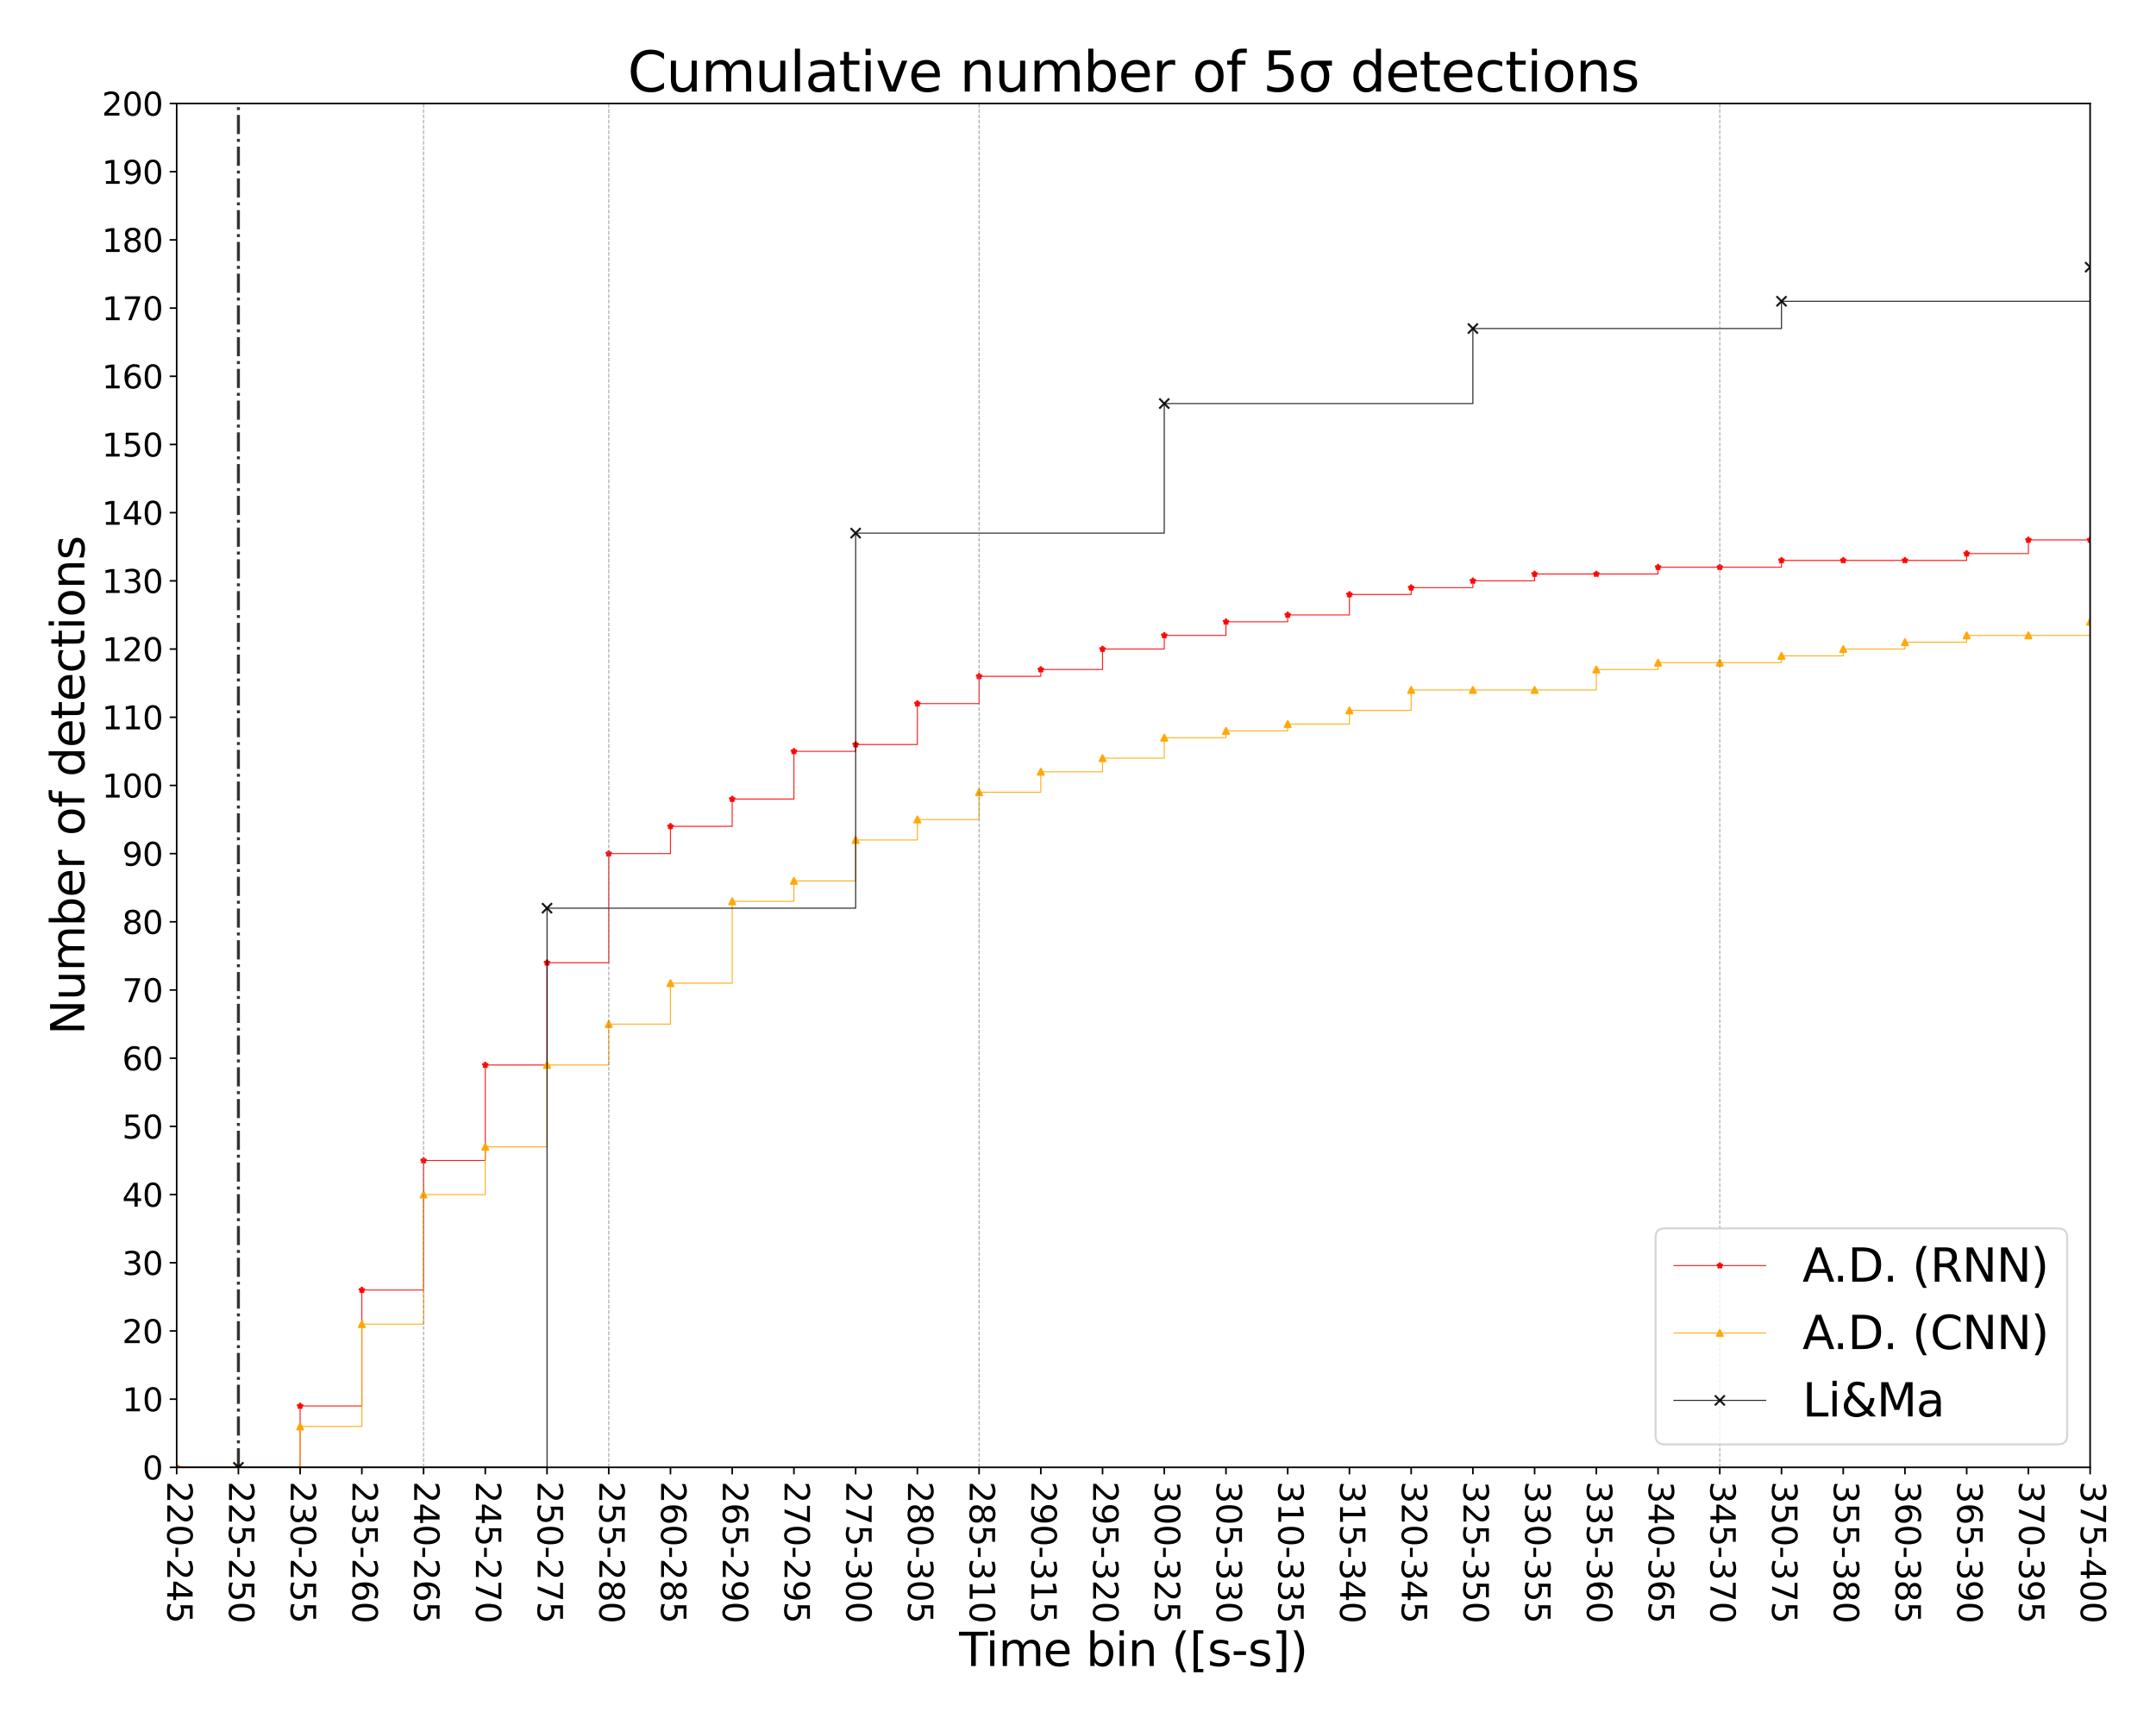<?xml version="1.0" encoding="utf-8" standalone="no"?>
<!DOCTYPE svg PUBLIC "-//W3C//DTD SVG 1.1//EN"
  "http://www.w3.org/Graphics/SVG/1.1/DTD/svg11.dtd">
<svg xmlns:xlink="http://www.w3.org/1999/xlink" width="1080pt" height="864pt" viewBox="0 0 1080 864" xmlns="http://www.w3.org/2000/svg" version="1.1">
 <defs>
  <style type="text/css">*{stroke-linejoin: round; stroke-linecap: butt}</style>
 </defs>
 <g id="figure_1">
  <g id="patch_1">
   <path d="M 0 864 
L 1080 864 
L 1080 0 
L 0 0 
z
" style="fill: #ffffff"/>
  </g>
  <g id="axes_1">
   <g id="patch_2">
    <path d="M 88.505 734.95 
L 1047 734.95 
L 1047 51.84 
L 88.505 51.84 
z
" style="fill: #ffffff"/>
   </g>
   <g id="matplotlib.axis_1">
    <g id="xtick_1">
     <g id="line2d_1">
      <defs>
       <path id="m6310b8a1f8" d="M 0 0 
L 0 3.5 
" style="stroke: #000000; stroke-width: 0.8"/>
      </defs>
      <g>
       <use xlink:href="#m6310b8a1f8" x="88.505" y="734.95" style="stroke: #000000; stroke-width: 0.8"/>
      </g>
     </g>
     <g id="text_1">
      <!-- 220-245 -->
      <g transform="translate(83.814 741.95)rotate(-270)scale(0.17 -0.17)">
       <defs>
        <path id="DejaVuSans-32" d="M 1228 531 
L 3431 531 
L 3431 0 
L 469 0 
L 469 531 
Q 828 903 1448 1529 
Q 2069 2156 2228 2338 
Q 2531 2678 2651 2914 
Q 2772 3150 2772 3378 
Q 2772 3750 2511 3984 
Q 2250 4219 1831 4219 
Q 1534 4219 1204 4116 
Q 875 4013 500 3803 
L 500 4441 
Q 881 4594 1212 4672 
Q 1544 4750 1819 4750 
Q 2544 4750 2975 4387 
Q 3406 4025 3406 3419 
Q 3406 3131 3298 2873 
Q 3191 2616 2906 2266 
Q 2828 2175 2409 1742 
Q 1991 1309 1228 531 
z
" transform="scale(0.016)"/>
        <path id="DejaVuSans-30" d="M 2034 4250 
Q 1547 4250 1301 3770 
Q 1056 3291 1056 2328 
Q 1056 1369 1301 889 
Q 1547 409 2034 409 
Q 2525 409 2770 889 
Q 3016 1369 3016 2328 
Q 3016 3291 2770 3770 
Q 2525 4250 2034 4250 
z
M 2034 4750 
Q 2819 4750 3233 4129 
Q 3647 3509 3647 2328 
Q 3647 1150 3233 529 
Q 2819 -91 2034 -91 
Q 1250 -91 836 529 
Q 422 1150 422 2328 
Q 422 3509 836 4129 
Q 1250 4750 2034 4750 
z
" transform="scale(0.016)"/>
        <path id="DejaVuSans-2d" d="M 313 2009 
L 1997 2009 
L 1997 1497 
L 313 1497 
L 313 2009 
z
" transform="scale(0.016)"/>
        <path id="DejaVuSans-34" d="M 2419 4116 
L 825 1625 
L 2419 1625 
L 2419 4116 
z
M 2253 4666 
L 3047 4666 
L 3047 1625 
L 3713 1625 
L 3713 1100 
L 3047 1100 
L 3047 0 
L 2419 0 
L 2419 1100 
L 313 1100 
L 313 1709 
L 2253 4666 
z
" transform="scale(0.016)"/>
        <path id="DejaVuSans-35" d="M 691 4666 
L 3169 4666 
L 3169 4134 
L 1269 4134 
L 1269 2991 
Q 1406 3038 1543 3061 
Q 1681 3084 1819 3084 
Q 2600 3084 3056 2656 
Q 3513 2228 3513 1497 
Q 3513 744 3044 326 
Q 2575 -91 1722 -91 
Q 1428 -91 1123 -41 
Q 819 9 494 109 
L 494 744 
Q 775 591 1075 516 
Q 1375 441 1709 441 
Q 2250 441 2565 725 
Q 2881 1009 2881 1497 
Q 2881 1984 2565 2268 
Q 2250 2553 1709 2553 
Q 1456 2553 1204 2497 
Q 953 2441 691 2322 
L 691 4666 
z
" transform="scale(0.016)"/>
       </defs>
       <use xlink:href="#DejaVuSans-32"/>
       <use xlink:href="#DejaVuSans-32" x="63.623"/>
       <use xlink:href="#DejaVuSans-30" x="127.246"/>
       <use xlink:href="#DejaVuSans-2d" x="190.869"/>
       <use xlink:href="#DejaVuSans-32" x="226.953"/>
       <use xlink:href="#DejaVuSans-34" x="290.576"/>
       <use xlink:href="#DejaVuSans-35" x="354.199"/>
      </g>
     </g>
    </g>
    <g id="xtick_2">
     <g id="line2d_2">
      <g>
       <use xlink:href="#m6310b8a1f8" x="119.424" y="734.95" style="stroke: #000000; stroke-width: 0.8"/>
      </g>
     </g>
     <g id="text_2">
      <!-- 225-250 -->
      <g transform="translate(114.733 741.95)rotate(-270)scale(0.17 -0.17)">
       <use xlink:href="#DejaVuSans-32"/>
       <use xlink:href="#DejaVuSans-32" x="63.623"/>
       <use xlink:href="#DejaVuSans-35" x="127.246"/>
       <use xlink:href="#DejaVuSans-2d" x="190.869"/>
       <use xlink:href="#DejaVuSans-32" x="226.953"/>
       <use xlink:href="#DejaVuSans-35" x="290.576"/>
       <use xlink:href="#DejaVuSans-30" x="354.199"/>
      </g>
     </g>
    </g>
    <g id="xtick_3">
     <g id="line2d_3">
      <g>
       <use xlink:href="#m6310b8a1f8" x="150.343" y="734.95" style="stroke: #000000; stroke-width: 0.8"/>
      </g>
     </g>
     <g id="text_3">
      <!-- 230-255 -->
      <g transform="translate(145.652 741.95)rotate(-270)scale(0.17 -0.17)">
       <defs>
        <path id="DejaVuSans-33" d="M 2597 2516 
Q 3050 2419 3304 2112 
Q 3559 1806 3559 1356 
Q 3559 666 3084 287 
Q 2609 -91 1734 -91 
Q 1441 -91 1130 -33 
Q 819 25 488 141 
L 488 750 
Q 750 597 1062 519 
Q 1375 441 1716 441 
Q 2309 441 2620 675 
Q 2931 909 2931 1356 
Q 2931 1769 2642 2001 
Q 2353 2234 1838 2234 
L 1294 2234 
L 1294 2753 
L 1863 2753 
Q 2328 2753 2575 2939 
Q 2822 3125 2822 3475 
Q 2822 3834 2567 4026 
Q 2313 4219 1838 4219 
Q 1578 4219 1281 4162 
Q 984 4106 628 3988 
L 628 4550 
Q 988 4650 1302 4700 
Q 1616 4750 1894 4750 
Q 2613 4750 3031 4423 
Q 3450 4097 3450 3541 
Q 3450 3153 3228 2886 
Q 3006 2619 2597 2516 
z
" transform="scale(0.016)"/>
       </defs>
       <use xlink:href="#DejaVuSans-32"/>
       <use xlink:href="#DejaVuSans-33" x="63.623"/>
       <use xlink:href="#DejaVuSans-30" x="127.246"/>
       <use xlink:href="#DejaVuSans-2d" x="190.869"/>
       <use xlink:href="#DejaVuSans-32" x="226.953"/>
       <use xlink:href="#DejaVuSans-35" x="290.576"/>
       <use xlink:href="#DejaVuSans-35" x="354.199"/>
      </g>
     </g>
    </g>
    <g id="xtick_4">
     <g id="line2d_4">
      <g>
       <use xlink:href="#m6310b8a1f8" x="181.263" y="734.95" style="stroke: #000000; stroke-width: 0.8"/>
      </g>
     </g>
     <g id="text_4">
      <!-- 235-260 -->
      <g transform="translate(176.572 741.95)rotate(-270)scale(0.17 -0.17)">
       <defs>
        <path id="DejaVuSans-36" d="M 2113 2584 
Q 1688 2584 1439 2293 
Q 1191 2003 1191 1497 
Q 1191 994 1439 701 
Q 1688 409 2113 409 
Q 2538 409 2786 701 
Q 3034 994 3034 1497 
Q 3034 2003 2786 2293 
Q 2538 2584 2113 2584 
z
M 3366 4563 
L 3366 3988 
Q 3128 4100 2886 4159 
Q 2644 4219 2406 4219 
Q 1781 4219 1451 3797 
Q 1122 3375 1075 2522 
Q 1259 2794 1537 2939 
Q 1816 3084 2150 3084 
Q 2853 3084 3261 2657 
Q 3669 2231 3669 1497 
Q 3669 778 3244 343 
Q 2819 -91 2113 -91 
Q 1303 -91 875 529 
Q 447 1150 447 2328 
Q 447 3434 972 4092 
Q 1497 4750 2381 4750 
Q 2619 4750 2861 4703 
Q 3103 4656 3366 4563 
z
" transform="scale(0.016)"/>
       </defs>
       <use xlink:href="#DejaVuSans-32"/>
       <use xlink:href="#DejaVuSans-33" x="63.623"/>
       <use xlink:href="#DejaVuSans-35" x="127.246"/>
       <use xlink:href="#DejaVuSans-2d" x="190.869"/>
       <use xlink:href="#DejaVuSans-32" x="226.953"/>
       <use xlink:href="#DejaVuSans-36" x="290.576"/>
       <use xlink:href="#DejaVuSans-30" x="354.199"/>
      </g>
     </g>
    </g>
    <g id="xtick_5">
     <g id="line2d_5">
      <g>
       <use xlink:href="#m6310b8a1f8" x="212.182" y="734.95" style="stroke: #000000; stroke-width: 0.8"/>
      </g>
     </g>
     <g id="text_5">
      <!-- 240-265 -->
      <g transform="translate(207.491 741.95)rotate(-270)scale(0.17 -0.17)">
       <use xlink:href="#DejaVuSans-32"/>
       <use xlink:href="#DejaVuSans-34" x="63.623"/>
       <use xlink:href="#DejaVuSans-30" x="127.246"/>
       <use xlink:href="#DejaVuSans-2d" x="190.869"/>
       <use xlink:href="#DejaVuSans-32" x="226.953"/>
       <use xlink:href="#DejaVuSans-36" x="290.576"/>
       <use xlink:href="#DejaVuSans-35" x="354.199"/>
      </g>
     </g>
    </g>
    <g id="xtick_6">
     <g id="line2d_6">
      <g>
       <use xlink:href="#m6310b8a1f8" x="243.101" y="734.95" style="stroke: #000000; stroke-width: 0.8"/>
      </g>
     </g>
     <g id="text_6">
      <!-- 245-270 -->
      <g transform="translate(238.41 741.95)rotate(-270)scale(0.17 -0.17)">
       <defs>
        <path id="DejaVuSans-37" d="M 525 4666 
L 3525 4666 
L 3525 4397 
L 1831 0 
L 1172 0 
L 2766 4134 
L 525 4134 
L 525 4666 
z
" transform="scale(0.016)"/>
       </defs>
       <use xlink:href="#DejaVuSans-32"/>
       <use xlink:href="#DejaVuSans-34" x="63.623"/>
       <use xlink:href="#DejaVuSans-35" x="127.246"/>
       <use xlink:href="#DejaVuSans-2d" x="190.869"/>
       <use xlink:href="#DejaVuSans-32" x="226.953"/>
       <use xlink:href="#DejaVuSans-37" x="290.576"/>
       <use xlink:href="#DejaVuSans-30" x="354.199"/>
      </g>
     </g>
    </g>
    <g id="xtick_7">
     <g id="line2d_7">
      <g>
       <use xlink:href="#m6310b8a1f8" x="274.02" y="734.95" style="stroke: #000000; stroke-width: 0.8"/>
      </g>
     </g>
     <g id="text_7">
      <!-- 250-275 -->
      <g transform="translate(269.329 741.95)rotate(-270)scale(0.17 -0.17)">
       <use xlink:href="#DejaVuSans-32"/>
       <use xlink:href="#DejaVuSans-35" x="63.623"/>
       <use xlink:href="#DejaVuSans-30" x="127.246"/>
       <use xlink:href="#DejaVuSans-2d" x="190.869"/>
       <use xlink:href="#DejaVuSans-32" x="226.953"/>
       <use xlink:href="#DejaVuSans-37" x="290.576"/>
       <use xlink:href="#DejaVuSans-35" x="354.199"/>
      </g>
     </g>
    </g>
    <g id="xtick_8">
     <g id="line2d_8">
      <g>
       <use xlink:href="#m6310b8a1f8" x="304.939" y="734.95" style="stroke: #000000; stroke-width: 0.8"/>
      </g>
     </g>
     <g id="text_8">
      <!-- 255-280 -->
      <g transform="translate(300.248 741.95)rotate(-270)scale(0.17 -0.17)">
       <defs>
        <path id="DejaVuSans-38" d="M 2034 2216 
Q 1584 2216 1326 1975 
Q 1069 1734 1069 1313 
Q 1069 891 1326 650 
Q 1584 409 2034 409 
Q 2484 409 2743 651 
Q 3003 894 3003 1313 
Q 3003 1734 2745 1975 
Q 2488 2216 2034 2216 
z
M 1403 2484 
Q 997 2584 770 2862 
Q 544 3141 544 3541 
Q 544 4100 942 4425 
Q 1341 4750 2034 4750 
Q 2731 4750 3128 4425 
Q 3525 4100 3525 3541 
Q 3525 3141 3298 2862 
Q 3072 2584 2669 2484 
Q 3125 2378 3379 2068 
Q 3634 1759 3634 1313 
Q 3634 634 3220 271 
Q 2806 -91 2034 -91 
Q 1263 -91 848 271 
Q 434 634 434 1313 
Q 434 1759 690 2068 
Q 947 2378 1403 2484 
z
M 1172 3481 
Q 1172 3119 1398 2916 
Q 1625 2713 2034 2713 
Q 2441 2713 2670 2916 
Q 2900 3119 2900 3481 
Q 2900 3844 2670 4047 
Q 2441 4250 2034 4250 
Q 1625 4250 1398 4047 
Q 1172 3844 1172 3481 
z
" transform="scale(0.016)"/>
       </defs>
       <use xlink:href="#DejaVuSans-32"/>
       <use xlink:href="#DejaVuSans-35" x="63.623"/>
       <use xlink:href="#DejaVuSans-35" x="127.246"/>
       <use xlink:href="#DejaVuSans-2d" x="190.869"/>
       <use xlink:href="#DejaVuSans-32" x="226.953"/>
       <use xlink:href="#DejaVuSans-38" x="290.576"/>
       <use xlink:href="#DejaVuSans-30" x="354.199"/>
      </g>
     </g>
    </g>
    <g id="xtick_9">
     <g id="line2d_9">
      <g>
       <use xlink:href="#m6310b8a1f8" x="335.859" y="734.95" style="stroke: #000000; stroke-width: 0.8"/>
      </g>
     </g>
     <g id="text_9">
      <!-- 260-285 -->
      <g transform="translate(331.168 741.95)rotate(-270)scale(0.17 -0.17)">
       <use xlink:href="#DejaVuSans-32"/>
       <use xlink:href="#DejaVuSans-36" x="63.623"/>
       <use xlink:href="#DejaVuSans-30" x="127.246"/>
       <use xlink:href="#DejaVuSans-2d" x="190.869"/>
       <use xlink:href="#DejaVuSans-32" x="226.953"/>
       <use xlink:href="#DejaVuSans-38" x="290.576"/>
       <use xlink:href="#DejaVuSans-35" x="354.199"/>
      </g>
     </g>
    </g>
    <g id="xtick_10">
     <g id="line2d_10">
      <g>
       <use xlink:href="#m6310b8a1f8" x="366.778" y="734.95" style="stroke: #000000; stroke-width: 0.8"/>
      </g>
     </g>
     <g id="text_10">
      <!-- 265-290 -->
      <g transform="translate(362.087 741.95)rotate(-270)scale(0.17 -0.17)">
       <defs>
        <path id="DejaVuSans-39" d="M 703 97 
L 703 672 
Q 941 559 1184 500 
Q 1428 441 1663 441 
Q 2288 441 2617 861 
Q 2947 1281 2994 2138 
Q 2813 1869 2534 1725 
Q 2256 1581 1919 1581 
Q 1219 1581 811 2004 
Q 403 2428 403 3163 
Q 403 3881 828 4315 
Q 1253 4750 1959 4750 
Q 2769 4750 3195 4129 
Q 3622 3509 3622 2328 
Q 3622 1225 3098 567 
Q 2575 -91 1691 -91 
Q 1453 -91 1209 -44 
Q 966 3 703 97 
z
M 1959 2075 
Q 2384 2075 2632 2365 
Q 2881 2656 2881 3163 
Q 2881 3666 2632 3958 
Q 2384 4250 1959 4250 
Q 1534 4250 1286 3958 
Q 1038 3666 1038 3163 
Q 1038 2656 1286 2365 
Q 1534 2075 1959 2075 
z
" transform="scale(0.016)"/>
       </defs>
       <use xlink:href="#DejaVuSans-32"/>
       <use xlink:href="#DejaVuSans-36" x="63.623"/>
       <use xlink:href="#DejaVuSans-35" x="127.246"/>
       <use xlink:href="#DejaVuSans-2d" x="190.869"/>
       <use xlink:href="#DejaVuSans-32" x="226.953"/>
       <use xlink:href="#DejaVuSans-39" x="290.576"/>
       <use xlink:href="#DejaVuSans-30" x="354.199"/>
      </g>
     </g>
    </g>
    <g id="xtick_11">
     <g id="line2d_11">
      <g>
       <use xlink:href="#m6310b8a1f8" x="397.697" y="734.95" style="stroke: #000000; stroke-width: 0.8"/>
      </g>
     </g>
     <g id="text_11">
      <!-- 270-295 -->
      <g transform="translate(393.006 741.95)rotate(-270)scale(0.17 -0.17)">
       <use xlink:href="#DejaVuSans-32"/>
       <use xlink:href="#DejaVuSans-37" x="63.623"/>
       <use xlink:href="#DejaVuSans-30" x="127.246"/>
       <use xlink:href="#DejaVuSans-2d" x="190.869"/>
       <use xlink:href="#DejaVuSans-32" x="226.953"/>
       <use xlink:href="#DejaVuSans-39" x="290.576"/>
       <use xlink:href="#DejaVuSans-35" x="354.199"/>
      </g>
     </g>
    </g>
    <g id="xtick_12">
     <g id="line2d_12">
      <g>
       <use xlink:href="#m6310b8a1f8" x="428.616" y="734.95" style="stroke: #000000; stroke-width: 0.8"/>
      </g>
     </g>
     <g id="text_12">
      <!-- 275-300 -->
      <g transform="translate(423.925 741.95)rotate(-270)scale(0.17 -0.17)">
       <use xlink:href="#DejaVuSans-32"/>
       <use xlink:href="#DejaVuSans-37" x="63.623"/>
       <use xlink:href="#DejaVuSans-35" x="127.246"/>
       <use xlink:href="#DejaVuSans-2d" x="190.869"/>
       <use xlink:href="#DejaVuSans-33" x="226.953"/>
       <use xlink:href="#DejaVuSans-30" x="290.576"/>
       <use xlink:href="#DejaVuSans-30" x="354.199"/>
      </g>
     </g>
    </g>
    <g id="xtick_13">
     <g id="line2d_13">
      <g>
       <use xlink:href="#m6310b8a1f8" x="459.535" y="734.95" style="stroke: #000000; stroke-width: 0.8"/>
      </g>
     </g>
     <g id="text_13">
      <!-- 280-305 -->
      <g transform="translate(454.844 741.95)rotate(-270)scale(0.17 -0.17)">
       <use xlink:href="#DejaVuSans-32"/>
       <use xlink:href="#DejaVuSans-38" x="63.623"/>
       <use xlink:href="#DejaVuSans-30" x="127.246"/>
       <use xlink:href="#DejaVuSans-2d" x="190.869"/>
       <use xlink:href="#DejaVuSans-33" x="226.953"/>
       <use xlink:href="#DejaVuSans-30" x="290.576"/>
       <use xlink:href="#DejaVuSans-35" x="354.199"/>
      </g>
     </g>
    </g>
    <g id="xtick_14">
     <g id="line2d_14">
      <g>
       <use xlink:href="#m6310b8a1f8" x="490.455" y="734.95" style="stroke: #000000; stroke-width: 0.8"/>
      </g>
     </g>
     <g id="text_14">
      <!-- 285-310 -->
      <g transform="translate(485.764 741.95)rotate(-270)scale(0.17 -0.17)">
       <defs>
        <path id="DejaVuSans-31" d="M 794 531 
L 1825 531 
L 1825 4091 
L 703 3866 
L 703 4441 
L 1819 4666 
L 2450 4666 
L 2450 531 
L 3481 531 
L 3481 0 
L 794 0 
L 794 531 
z
" transform="scale(0.016)"/>
       </defs>
       <use xlink:href="#DejaVuSans-32"/>
       <use xlink:href="#DejaVuSans-38" x="63.623"/>
       <use xlink:href="#DejaVuSans-35" x="127.246"/>
       <use xlink:href="#DejaVuSans-2d" x="190.869"/>
       <use xlink:href="#DejaVuSans-33" x="226.953"/>
       <use xlink:href="#DejaVuSans-31" x="290.576"/>
       <use xlink:href="#DejaVuSans-30" x="354.199"/>
      </g>
     </g>
    </g>
    <g id="xtick_15">
     <g id="line2d_15">
      <g>
       <use xlink:href="#m6310b8a1f8" x="521.374" y="734.95" style="stroke: #000000; stroke-width: 0.8"/>
      </g>
     </g>
     <g id="text_15">
      <!-- 290-315 -->
      <g transform="translate(516.683 741.95)rotate(-270)scale(0.17 -0.17)">
       <use xlink:href="#DejaVuSans-32"/>
       <use xlink:href="#DejaVuSans-39" x="63.623"/>
       <use xlink:href="#DejaVuSans-30" x="127.246"/>
       <use xlink:href="#DejaVuSans-2d" x="190.869"/>
       <use xlink:href="#DejaVuSans-33" x="226.953"/>
       <use xlink:href="#DejaVuSans-31" x="290.576"/>
       <use xlink:href="#DejaVuSans-35" x="354.199"/>
      </g>
     </g>
    </g>
    <g id="xtick_16">
     <g id="line2d_16">
      <g>
       <use xlink:href="#m6310b8a1f8" x="552.293" y="734.95" style="stroke: #000000; stroke-width: 0.8"/>
      </g>
     </g>
     <g id="text_16">
      <!-- 295-320 -->
      <g transform="translate(547.602 741.95)rotate(-270)scale(0.17 -0.17)">
       <use xlink:href="#DejaVuSans-32"/>
       <use xlink:href="#DejaVuSans-39" x="63.623"/>
       <use xlink:href="#DejaVuSans-35" x="127.246"/>
       <use xlink:href="#DejaVuSans-2d" x="190.869"/>
       <use xlink:href="#DejaVuSans-33" x="226.953"/>
       <use xlink:href="#DejaVuSans-32" x="290.576"/>
       <use xlink:href="#DejaVuSans-30" x="354.199"/>
      </g>
     </g>
    </g>
    <g id="xtick_17">
     <g id="line2d_17">
      <g>
       <use xlink:href="#m6310b8a1f8" x="583.212" y="734.95" style="stroke: #000000; stroke-width: 0.8"/>
      </g>
     </g>
     <g id="text_17">
      <!-- 300-325 -->
      <g transform="translate(578.521 741.95)rotate(-270)scale(0.17 -0.17)">
       <use xlink:href="#DejaVuSans-33"/>
       <use xlink:href="#DejaVuSans-30" x="63.623"/>
       <use xlink:href="#DejaVuSans-30" x="127.246"/>
       <use xlink:href="#DejaVuSans-2d" x="190.869"/>
       <use xlink:href="#DejaVuSans-33" x="226.953"/>
       <use xlink:href="#DejaVuSans-32" x="290.576"/>
       <use xlink:href="#DejaVuSans-35" x="354.199"/>
      </g>
     </g>
    </g>
    <g id="xtick_18">
     <g id="line2d_18">
      <g>
       <use xlink:href="#m6310b8a1f8" x="614.131" y="734.95" style="stroke: #000000; stroke-width: 0.8"/>
      </g>
     </g>
     <g id="text_18">
      <!-- 305-330 -->
      <g transform="translate(609.44 741.95)rotate(-270)scale(0.17 -0.17)">
       <use xlink:href="#DejaVuSans-33"/>
       <use xlink:href="#DejaVuSans-30" x="63.623"/>
       <use xlink:href="#DejaVuSans-35" x="127.246"/>
       <use xlink:href="#DejaVuSans-2d" x="190.869"/>
       <use xlink:href="#DejaVuSans-33" x="226.953"/>
       <use xlink:href="#DejaVuSans-33" x="290.576"/>
       <use xlink:href="#DejaVuSans-30" x="354.199"/>
      </g>
     </g>
    </g>
    <g id="xtick_19">
     <g id="line2d_19">
      <g>
       <use xlink:href="#m6310b8a1f8" x="645.05" y="734.95" style="stroke: #000000; stroke-width: 0.8"/>
      </g>
     </g>
     <g id="text_19">
      <!-- 310-335 -->
      <g transform="translate(640.36 741.95)rotate(-270)scale(0.17 -0.17)">
       <use xlink:href="#DejaVuSans-33"/>
       <use xlink:href="#DejaVuSans-31" x="63.623"/>
       <use xlink:href="#DejaVuSans-30" x="127.246"/>
       <use xlink:href="#DejaVuSans-2d" x="190.869"/>
       <use xlink:href="#DejaVuSans-33" x="226.953"/>
       <use xlink:href="#DejaVuSans-33" x="290.576"/>
       <use xlink:href="#DejaVuSans-35" x="354.199"/>
      </g>
     </g>
    </g>
    <g id="xtick_20">
     <g id="line2d_20">
      <g>
       <use xlink:href="#m6310b8a1f8" x="675.97" y="734.95" style="stroke: #000000; stroke-width: 0.8"/>
      </g>
     </g>
     <g id="text_20">
      <!-- 315-340 -->
      <g transform="translate(671.279 741.95)rotate(-270)scale(0.17 -0.17)">
       <use xlink:href="#DejaVuSans-33"/>
       <use xlink:href="#DejaVuSans-31" x="63.623"/>
       <use xlink:href="#DejaVuSans-35" x="127.246"/>
       <use xlink:href="#DejaVuSans-2d" x="190.869"/>
       <use xlink:href="#DejaVuSans-33" x="226.953"/>
       <use xlink:href="#DejaVuSans-34" x="290.576"/>
       <use xlink:href="#DejaVuSans-30" x="354.199"/>
      </g>
     </g>
    </g>
    <g id="xtick_21">
     <g id="line2d_21">
      <g>
       <use xlink:href="#m6310b8a1f8" x="706.889" y="734.95" style="stroke: #000000; stroke-width: 0.8"/>
      </g>
     </g>
     <g id="text_21">
      <!-- 320-345 -->
      <g transform="translate(702.198 741.95)rotate(-270)scale(0.17 -0.17)">
       <use xlink:href="#DejaVuSans-33"/>
       <use xlink:href="#DejaVuSans-32" x="63.623"/>
       <use xlink:href="#DejaVuSans-30" x="127.246"/>
       <use xlink:href="#DejaVuSans-2d" x="190.869"/>
       <use xlink:href="#DejaVuSans-33" x="226.953"/>
       <use xlink:href="#DejaVuSans-34" x="290.576"/>
       <use xlink:href="#DejaVuSans-35" x="354.199"/>
      </g>
     </g>
    </g>
    <g id="xtick_22">
     <g id="line2d_22">
      <g>
       <use xlink:href="#m6310b8a1f8" x="737.808" y="734.95" style="stroke: #000000; stroke-width: 0.8"/>
      </g>
     </g>
     <g id="text_22">
      <!-- 325-350 -->
      <g transform="translate(733.117 741.95)rotate(-270)scale(0.17 -0.17)">
       <use xlink:href="#DejaVuSans-33"/>
       <use xlink:href="#DejaVuSans-32" x="63.623"/>
       <use xlink:href="#DejaVuSans-35" x="127.246"/>
       <use xlink:href="#DejaVuSans-2d" x="190.869"/>
       <use xlink:href="#DejaVuSans-33" x="226.953"/>
       <use xlink:href="#DejaVuSans-35" x="290.576"/>
       <use xlink:href="#DejaVuSans-30" x="354.199"/>
      </g>
     </g>
    </g>
    <g id="xtick_23">
     <g id="line2d_23">
      <g>
       <use xlink:href="#m6310b8a1f8" x="768.727" y="734.95" style="stroke: #000000; stroke-width: 0.8"/>
      </g>
     </g>
     <g id="text_23">
      <!-- 330-355 -->
      <g transform="translate(764.036 741.95)rotate(-270)scale(0.17 -0.17)">
       <use xlink:href="#DejaVuSans-33"/>
       <use xlink:href="#DejaVuSans-33" x="63.623"/>
       <use xlink:href="#DejaVuSans-30" x="127.246"/>
       <use xlink:href="#DejaVuSans-2d" x="190.869"/>
       <use xlink:href="#DejaVuSans-33" x="226.953"/>
       <use xlink:href="#DejaVuSans-35" x="290.576"/>
       <use xlink:href="#DejaVuSans-35" x="354.199"/>
      </g>
     </g>
    </g>
    <g id="xtick_24">
     <g id="line2d_24">
      <g>
       <use xlink:href="#m6310b8a1f8" x="799.646" y="734.95" style="stroke: #000000; stroke-width: 0.8"/>
      </g>
     </g>
     <g id="text_24">
      <!-- 335-360 -->
      <g transform="translate(794.956 741.95)rotate(-270)scale(0.17 -0.17)">
       <use xlink:href="#DejaVuSans-33"/>
       <use xlink:href="#DejaVuSans-33" x="63.623"/>
       <use xlink:href="#DejaVuSans-35" x="127.246"/>
       <use xlink:href="#DejaVuSans-2d" x="190.869"/>
       <use xlink:href="#DejaVuSans-33" x="226.953"/>
       <use xlink:href="#DejaVuSans-36" x="290.576"/>
       <use xlink:href="#DejaVuSans-30" x="354.199"/>
      </g>
     </g>
    </g>
    <g id="xtick_25">
     <g id="line2d_25">
      <g>
       <use xlink:href="#m6310b8a1f8" x="830.566" y="734.95" style="stroke: #000000; stroke-width: 0.8"/>
      </g>
     </g>
     <g id="text_25">
      <!-- 340-365 -->
      <g transform="translate(825.875 741.95)rotate(-270)scale(0.17 -0.17)">
       <use xlink:href="#DejaVuSans-33"/>
       <use xlink:href="#DejaVuSans-34" x="63.623"/>
       <use xlink:href="#DejaVuSans-30" x="127.246"/>
       <use xlink:href="#DejaVuSans-2d" x="190.869"/>
       <use xlink:href="#DejaVuSans-33" x="226.953"/>
       <use xlink:href="#DejaVuSans-36" x="290.576"/>
       <use xlink:href="#DejaVuSans-35" x="354.199"/>
      </g>
     </g>
    </g>
    <g id="xtick_26">
     <g id="line2d_26">
      <g>
       <use xlink:href="#m6310b8a1f8" x="861.485" y="734.95" style="stroke: #000000; stroke-width: 0.8"/>
      </g>
     </g>
     <g id="text_26">
      <!-- 345-370 -->
      <g transform="translate(856.794 741.95)rotate(-270)scale(0.17 -0.17)">
       <use xlink:href="#DejaVuSans-33"/>
       <use xlink:href="#DejaVuSans-34" x="63.623"/>
       <use xlink:href="#DejaVuSans-35" x="127.246"/>
       <use xlink:href="#DejaVuSans-2d" x="190.869"/>
       <use xlink:href="#DejaVuSans-33" x="226.953"/>
       <use xlink:href="#DejaVuSans-37" x="290.576"/>
       <use xlink:href="#DejaVuSans-30" x="354.199"/>
      </g>
     </g>
    </g>
    <g id="xtick_27">
     <g id="line2d_27">
      <g>
       <use xlink:href="#m6310b8a1f8" x="892.404" y="734.95" style="stroke: #000000; stroke-width: 0.8"/>
      </g>
     </g>
     <g id="text_27">
      <!-- 350-375 -->
      <g transform="translate(887.713 741.95)rotate(-270)scale(0.17 -0.17)">
       <use xlink:href="#DejaVuSans-33"/>
       <use xlink:href="#DejaVuSans-35" x="63.623"/>
       <use xlink:href="#DejaVuSans-30" x="127.246"/>
       <use xlink:href="#DejaVuSans-2d" x="190.869"/>
       <use xlink:href="#DejaVuSans-33" x="226.953"/>
       <use xlink:href="#DejaVuSans-37" x="290.576"/>
       <use xlink:href="#DejaVuSans-35" x="354.199"/>
      </g>
     </g>
    </g>
    <g id="xtick_28">
     <g id="line2d_28">
      <g>
       <use xlink:href="#m6310b8a1f8" x="923.323" y="734.95" style="stroke: #000000; stroke-width: 0.8"/>
      </g>
     </g>
     <g id="text_28">
      <!-- 355-380 -->
      <g transform="translate(918.632 741.95)rotate(-270)scale(0.17 -0.17)">
       <use xlink:href="#DejaVuSans-33"/>
       <use xlink:href="#DejaVuSans-35" x="63.623"/>
       <use xlink:href="#DejaVuSans-35" x="127.246"/>
       <use xlink:href="#DejaVuSans-2d" x="190.869"/>
       <use xlink:href="#DejaVuSans-33" x="226.953"/>
       <use xlink:href="#DejaVuSans-38" x="290.576"/>
       <use xlink:href="#DejaVuSans-30" x="354.199"/>
      </g>
     </g>
    </g>
    <g id="xtick_29">
     <g id="line2d_29">
      <g>
       <use xlink:href="#m6310b8a1f8" x="954.242" y="734.95" style="stroke: #000000; stroke-width: 0.8"/>
      </g>
     </g>
     <g id="text_29">
      <!-- 360-385 -->
      <g transform="translate(949.551 741.95)rotate(-270)scale(0.17 -0.17)">
       <use xlink:href="#DejaVuSans-33"/>
       <use xlink:href="#DejaVuSans-36" x="63.623"/>
       <use xlink:href="#DejaVuSans-30" x="127.246"/>
       <use xlink:href="#DejaVuSans-2d" x="190.869"/>
       <use xlink:href="#DejaVuSans-33" x="226.953"/>
       <use xlink:href="#DejaVuSans-38" x="290.576"/>
       <use xlink:href="#DejaVuSans-35" x="354.199"/>
      </g>
     </g>
    </g>
    <g id="xtick_30">
     <g id="line2d_30">
      <g>
       <use xlink:href="#m6310b8a1f8" x="985.162" y="734.95" style="stroke: #000000; stroke-width: 0.8"/>
      </g>
     </g>
     <g id="text_30">
      <!-- 365-390 -->
      <g transform="translate(980.471 741.95)rotate(-270)scale(0.17 -0.17)">
       <use xlink:href="#DejaVuSans-33"/>
       <use xlink:href="#DejaVuSans-36" x="63.623"/>
       <use xlink:href="#DejaVuSans-35" x="127.246"/>
       <use xlink:href="#DejaVuSans-2d" x="190.869"/>
       <use xlink:href="#DejaVuSans-33" x="226.953"/>
       <use xlink:href="#DejaVuSans-39" x="290.576"/>
       <use xlink:href="#DejaVuSans-30" x="354.199"/>
      </g>
     </g>
    </g>
    <g id="xtick_31">
     <g id="line2d_31">
      <g>
       <use xlink:href="#m6310b8a1f8" x="1016.081" y="734.95" style="stroke: #000000; stroke-width: 0.8"/>
      </g>
     </g>
     <g id="text_31">
      <!-- 370-395 -->
      <g transform="translate(1011.39 741.95)rotate(-270)scale(0.17 -0.17)">
       <use xlink:href="#DejaVuSans-33"/>
       <use xlink:href="#DejaVuSans-37" x="63.623"/>
       <use xlink:href="#DejaVuSans-30" x="127.246"/>
       <use xlink:href="#DejaVuSans-2d" x="190.869"/>
       <use xlink:href="#DejaVuSans-33" x="226.953"/>
       <use xlink:href="#DejaVuSans-39" x="290.576"/>
       <use xlink:href="#DejaVuSans-35" x="354.199"/>
      </g>
     </g>
    </g>
    <g id="xtick_32">
     <g id="line2d_32">
      <g>
       <use xlink:href="#m6310b8a1f8" x="1047" y="734.95" style="stroke: #000000; stroke-width: 0.8"/>
      </g>
     </g>
     <g id="text_32">
      <!-- 375-400 -->
      <g transform="translate(1042.309 741.95)rotate(-270)scale(0.17 -0.17)">
       <use xlink:href="#DejaVuSans-33"/>
       <use xlink:href="#DejaVuSans-37" x="63.623"/>
       <use xlink:href="#DejaVuSans-35" x="127.246"/>
       <use xlink:href="#DejaVuSans-2d" x="190.869"/>
       <use xlink:href="#DejaVuSans-34" x="226.953"/>
       <use xlink:href="#DejaVuSans-30" x="290.576"/>
       <use xlink:href="#DejaVuSans-30" x="354.199"/>
      </g>
     </g>
    </g>
    <g id="text_33">
     <!-- Time bin ([s-s]) -->
     <g transform="translate(480.444 834.457)scale(0.23 -0.23)">
      <defs>
       <path id="DejaVuSans-54" d="M -19 4666 
L 3928 4666 
L 3928 4134 
L 2272 4134 
L 2272 0 
L 1638 0 
L 1638 4134 
L -19 4134 
L -19 4666 
z
" transform="scale(0.016)"/>
       <path id="DejaVuSans-69" d="M 603 3500 
L 1178 3500 
L 1178 0 
L 603 0 
L 603 3500 
z
M 603 4863 
L 1178 4863 
L 1178 4134 
L 603 4134 
L 603 4863 
z
" transform="scale(0.016)"/>
       <path id="DejaVuSans-6d" d="M 3328 2828 
Q 3544 3216 3844 3400 
Q 4144 3584 4550 3584 
Q 5097 3584 5394 3201 
Q 5691 2819 5691 2113 
L 5691 0 
L 5113 0 
L 5113 2094 
Q 5113 2597 4934 2840 
Q 4756 3084 4391 3084 
Q 3944 3084 3684 2787 
Q 3425 2491 3425 1978 
L 3425 0 
L 2847 0 
L 2847 2094 
Q 2847 2600 2669 2842 
Q 2491 3084 2119 3084 
Q 1678 3084 1418 2786 
Q 1159 2488 1159 1978 
L 1159 0 
L 581 0 
L 581 3500 
L 1159 3500 
L 1159 2956 
Q 1356 3278 1631 3431 
Q 1906 3584 2284 3584 
Q 2666 3584 2933 3390 
Q 3200 3197 3328 2828 
z
" transform="scale(0.016)"/>
       <path id="DejaVuSans-65" d="M 3597 1894 
L 3597 1613 
L 953 1613 
Q 991 1019 1311 708 
Q 1631 397 2203 397 
Q 2534 397 2845 478 
Q 3156 559 3463 722 
L 3463 178 
Q 3153 47 2828 -22 
Q 2503 -91 2169 -91 
Q 1331 -91 842 396 
Q 353 884 353 1716 
Q 353 2575 817 3079 
Q 1281 3584 2069 3584 
Q 2775 3584 3186 3129 
Q 3597 2675 3597 1894 
z
M 3022 2063 
Q 3016 2534 2758 2815 
Q 2500 3097 2075 3097 
Q 1594 3097 1305 2825 
Q 1016 2553 972 2059 
L 3022 2063 
z
" transform="scale(0.016)"/>
       <path id="DejaVuSans-20" transform="scale(0.016)"/>
       <path id="DejaVuSans-62" d="M 3116 1747 
Q 3116 2381 2855 2742 
Q 2594 3103 2138 3103 
Q 1681 3103 1420 2742 
Q 1159 2381 1159 1747 
Q 1159 1113 1420 752 
Q 1681 391 2138 391 
Q 2594 391 2855 752 
Q 3116 1113 3116 1747 
z
M 1159 2969 
Q 1341 3281 1617 3432 
Q 1894 3584 2278 3584 
Q 2916 3584 3314 3078 
Q 3713 2572 3713 1747 
Q 3713 922 3314 415 
Q 2916 -91 2278 -91 
Q 1894 -91 1617 61 
Q 1341 213 1159 525 
L 1159 0 
L 581 0 
L 581 4863 
L 1159 4863 
L 1159 2969 
z
" transform="scale(0.016)"/>
       <path id="DejaVuSans-6e" d="M 3513 2113 
L 3513 0 
L 2938 0 
L 2938 2094 
Q 2938 2591 2744 2837 
Q 2550 3084 2163 3084 
Q 1697 3084 1428 2787 
Q 1159 2491 1159 1978 
L 1159 0 
L 581 0 
L 581 3500 
L 1159 3500 
L 1159 2956 
Q 1366 3272 1645 3428 
Q 1925 3584 2291 3584 
Q 2894 3584 3203 3211 
Q 3513 2838 3513 2113 
z
" transform="scale(0.016)"/>
       <path id="DejaVuSans-28" d="M 1984 4856 
Q 1566 4138 1362 3434 
Q 1159 2731 1159 2009 
Q 1159 1288 1364 580 
Q 1569 -128 1984 -844 
L 1484 -844 
Q 1016 -109 783 600 
Q 550 1309 550 2009 
Q 550 2706 781 3412 
Q 1013 4119 1484 4856 
L 1984 4856 
z
" transform="scale(0.016)"/>
       <path id="DejaVuSans-5b" d="M 550 4863 
L 1875 4863 
L 1875 4416 
L 1125 4416 
L 1125 -397 
L 1875 -397 
L 1875 -844 
L 550 -844 
L 550 4863 
z
" transform="scale(0.016)"/>
       <path id="DejaVuSans-73" d="M 2834 3397 
L 2834 2853 
Q 2591 2978 2328 3040 
Q 2066 3103 1784 3103 
Q 1356 3103 1142 2972 
Q 928 2841 928 2578 
Q 928 2378 1081 2264 
Q 1234 2150 1697 2047 
L 1894 2003 
Q 2506 1872 2764 1633 
Q 3022 1394 3022 966 
Q 3022 478 2636 193 
Q 2250 -91 1575 -91 
Q 1294 -91 989 -36 
Q 684 19 347 128 
L 347 722 
Q 666 556 975 473 
Q 1284 391 1588 391 
Q 1994 391 2212 530 
Q 2431 669 2431 922 
Q 2431 1156 2273 1281 
Q 2116 1406 1581 1522 
L 1381 1569 
Q 847 1681 609 1914 
Q 372 2147 372 2553 
Q 372 3047 722 3315 
Q 1072 3584 1716 3584 
Q 2034 3584 2315 3537 
Q 2597 3491 2834 3397 
z
" transform="scale(0.016)"/>
       <path id="DejaVuSans-5d" d="M 1947 4863 
L 1947 -844 
L 622 -844 
L 622 -397 
L 1369 -397 
L 1369 4416 
L 622 4416 
L 622 4863 
L 1947 4863 
z
" transform="scale(0.016)"/>
       <path id="DejaVuSans-29" d="M 513 4856 
L 1013 4856 
Q 1481 4119 1714 3412 
Q 1947 2706 1947 2009 
Q 1947 1309 1714 600 
Q 1481 -109 1013 -844 
L 513 -844 
Q 928 -128 1133 580 
Q 1338 1288 1338 2009 
Q 1338 2731 1133 3434 
Q 928 4138 513 4856 
z
" transform="scale(0.016)"/>
      </defs>
      <use xlink:href="#DejaVuSans-54"/>
      <use xlink:href="#DejaVuSans-69" x="57.959"/>
      <use xlink:href="#DejaVuSans-6d" x="85.742"/>
      <use xlink:href="#DejaVuSans-65" x="183.154"/>
      <use xlink:href="#DejaVuSans-20" x="244.678"/>
      <use xlink:href="#DejaVuSans-62" x="276.465"/>
      <use xlink:href="#DejaVuSans-69" x="339.941"/>
      <use xlink:href="#DejaVuSans-6e" x="367.725"/>
      <use xlink:href="#DejaVuSans-20" x="431.104"/>
      <use xlink:href="#DejaVuSans-28" x="462.891"/>
      <use xlink:href="#DejaVuSans-5b" x="501.904"/>
      <use xlink:href="#DejaVuSans-73" x="540.918"/>
      <use xlink:href="#DejaVuSans-2d" x="593.018"/>
      <use xlink:href="#DejaVuSans-73" x="629.102"/>
      <use xlink:href="#DejaVuSans-5d" x="681.201"/>
      <use xlink:href="#DejaVuSans-29" x="720.215"/>
     </g>
    </g>
   </g>
   <g id="matplotlib.axis_2">
    <g id="ytick_1">
     <g id="line2d_33">
      <defs>
       <path id="mc0c31fda80" d="M 0 0 
L -3.5 0 
" style="stroke: #000000; stroke-width: 0.8"/>
      </defs>
      <g>
       <use xlink:href="#mc0c31fda80" x="88.505" y="734.95" style="stroke: #000000; stroke-width: 0.8"/>
      </g>
     </g>
     <g id="text_34">
      <!-- 0 -->
      <g transform="translate(71.349 741.014)scale(0.16 -0.16)">
       <use xlink:href="#DejaVuSans-30"/>
      </g>
     </g>
    </g>
    <g id="ytick_2">
     <g id="line2d_34">
      <g>
       <use xlink:href="#mc0c31fda80" x="88.505" y="700.794" style="stroke: #000000; stroke-width: 0.8"/>
      </g>
     </g>
     <g id="text_35">
      <!-- 10 -->
      <g transform="translate(61.193 706.859)scale(0.16 -0.16)">
       <use xlink:href="#DejaVuSans-31"/>
       <use xlink:href="#DejaVuSans-30" x="63.623"/>
      </g>
     </g>
    </g>
    <g id="ytick_3">
     <g id="line2d_35">
      <g>
       <use xlink:href="#mc0c31fda80" x="88.505" y="666.639" style="stroke: #000000; stroke-width: 0.8"/>
      </g>
     </g>
     <g id="text_36">
      <!-- 20 -->
      <g transform="translate(61.193 672.703)scale(0.16 -0.16)">
       <use xlink:href="#DejaVuSans-32"/>
       <use xlink:href="#DejaVuSans-30" x="63.623"/>
      </g>
     </g>
    </g>
    <g id="ytick_4">
     <g id="line2d_36">
      <g>
       <use xlink:href="#mc0c31fda80" x="88.505" y="632.484" style="stroke: #000000; stroke-width: 0.8"/>
      </g>
     </g>
     <g id="text_37">
      <!-- 30 -->
      <g transform="translate(61.193 638.548)scale(0.16 -0.16)">
       <use xlink:href="#DejaVuSans-33"/>
       <use xlink:href="#DejaVuSans-30" x="63.623"/>
      </g>
     </g>
    </g>
    <g id="ytick_5">
     <g id="line2d_37">
      <g>
       <use xlink:href="#mc0c31fda80" x="88.505" y="598.328" style="stroke: #000000; stroke-width: 0.8"/>
      </g>
     </g>
     <g id="text_38">
      <!-- 40 -->
      <g transform="translate(61.193 604.392)scale(0.16 -0.16)">
       <use xlink:href="#DejaVuSans-34"/>
       <use xlink:href="#DejaVuSans-30" x="63.623"/>
      </g>
     </g>
    </g>
    <g id="ytick_6">
     <g id="line2d_38">
      <g>
       <use xlink:href="#mc0c31fda80" x="88.505" y="564.173" style="stroke: #000000; stroke-width: 0.8"/>
      </g>
     </g>
     <g id="text_39">
      <!-- 50 -->
      <g transform="translate(61.193 570.237)scale(0.16 -0.16)">
       <use xlink:href="#DejaVuSans-35"/>
       <use xlink:href="#DejaVuSans-30" x="63.623"/>
      </g>
     </g>
    </g>
    <g id="ytick_7">
     <g id="line2d_39">
      <g>
       <use xlink:href="#mc0c31fda80" x="88.505" y="530.017" style="stroke: #000000; stroke-width: 0.8"/>
      </g>
     </g>
     <g id="text_40">
      <!-- 60 -->
      <g transform="translate(61.193 536.081)scale(0.16 -0.16)">
       <use xlink:href="#DejaVuSans-36"/>
       <use xlink:href="#DejaVuSans-30" x="63.623"/>
      </g>
     </g>
    </g>
    <g id="ytick_8">
     <g id="line2d_40">
      <g>
       <use xlink:href="#mc0c31fda80" x="88.505" y="495.861" style="stroke: #000000; stroke-width: 0.8"/>
      </g>
     </g>
     <g id="text_41">
      <!-- 70 -->
      <g transform="translate(61.193 501.926)scale(0.16 -0.16)">
       <use xlink:href="#DejaVuSans-37"/>
       <use xlink:href="#DejaVuSans-30" x="63.623"/>
      </g>
     </g>
    </g>
    <g id="ytick_9">
     <g id="line2d_41">
      <g>
       <use xlink:href="#mc0c31fda80" x="88.505" y="461.706" style="stroke: #000000; stroke-width: 0.8"/>
      </g>
     </g>
     <g id="text_42">
      <!-- 80 -->
      <g transform="translate(61.193 467.77)scale(0.16 -0.16)">
       <use xlink:href="#DejaVuSans-38"/>
       <use xlink:href="#DejaVuSans-30" x="63.623"/>
      </g>
     </g>
    </g>
    <g id="ytick_10">
     <g id="line2d_42">
      <g>
       <use xlink:href="#mc0c31fda80" x="88.505" y="427.55" style="stroke: #000000; stroke-width: 0.8"/>
      </g>
     </g>
     <g id="text_43">
      <!-- 90 -->
      <g transform="translate(61.193 433.615)scale(0.16 -0.16)">
       <use xlink:href="#DejaVuSans-39"/>
       <use xlink:href="#DejaVuSans-30" x="63.623"/>
      </g>
     </g>
    </g>
    <g id="ytick_11">
     <g id="line2d_43">
      <g>
       <use xlink:href="#mc0c31fda80" x="88.505" y="393.395" style="stroke: #000000; stroke-width: 0.8"/>
      </g>
     </g>
     <g id="text_44">
      <!-- 100 -->
      <g transform="translate(51.038 399.459)scale(0.16 -0.16)">
       <use xlink:href="#DejaVuSans-31"/>
       <use xlink:href="#DejaVuSans-30" x="63.623"/>
       <use xlink:href="#DejaVuSans-30" x="127.246"/>
      </g>
     </g>
    </g>
    <g id="ytick_12">
     <g id="line2d_44">
      <g>
       <use xlink:href="#mc0c31fda80" x="88.505" y="359.24" style="stroke: #000000; stroke-width: 0.8"/>
      </g>
     </g>
     <g id="text_45">
      <!-- 110 -->
      <g transform="translate(51.038 365.304)scale(0.16 -0.16)">
       <use xlink:href="#DejaVuSans-31"/>
       <use xlink:href="#DejaVuSans-31" x="63.623"/>
       <use xlink:href="#DejaVuSans-30" x="127.246"/>
      </g>
     </g>
    </g>
    <g id="ytick_13">
     <g id="line2d_45">
      <g>
       <use xlink:href="#mc0c31fda80" x="88.505" y="325.084" style="stroke: #000000; stroke-width: 0.8"/>
      </g>
     </g>
     <g id="text_46">
      <!-- 120 -->
      <g transform="translate(51.038 331.148)scale(0.16 -0.16)">
       <use xlink:href="#DejaVuSans-31"/>
       <use xlink:href="#DejaVuSans-32" x="63.623"/>
       <use xlink:href="#DejaVuSans-30" x="127.246"/>
      </g>
     </g>
    </g>
    <g id="ytick_14">
     <g id="line2d_46">
      <g>
       <use xlink:href="#mc0c31fda80" x="88.505" y="290.928" style="stroke: #000000; stroke-width: 0.8"/>
      </g>
     </g>
     <g id="text_47">
      <!-- 130 -->
      <g transform="translate(51.038 296.993)scale(0.16 -0.16)">
       <use xlink:href="#DejaVuSans-31"/>
       <use xlink:href="#DejaVuSans-33" x="63.623"/>
       <use xlink:href="#DejaVuSans-30" x="127.246"/>
      </g>
     </g>
    </g>
    <g id="ytick_15">
     <g id="line2d_47">
      <g>
       <use xlink:href="#mc0c31fda80" x="88.505" y="256.773" style="stroke: #000000; stroke-width: 0.8"/>
      </g>
     </g>
     <g id="text_48">
      <!-- 140 -->
      <g transform="translate(51.038 262.837)scale(0.16 -0.16)">
       <use xlink:href="#DejaVuSans-31"/>
       <use xlink:href="#DejaVuSans-34" x="63.623"/>
       <use xlink:href="#DejaVuSans-30" x="127.246"/>
      </g>
     </g>
    </g>
    <g id="ytick_16">
     <g id="line2d_48">
      <g>
       <use xlink:href="#mc0c31fda80" x="88.505" y="222.618" style="stroke: #000000; stroke-width: 0.8"/>
      </g>
     </g>
     <g id="text_49">
      <!-- 150 -->
      <g transform="translate(51.038 228.682)scale(0.16 -0.16)">
       <use xlink:href="#DejaVuSans-31"/>
       <use xlink:href="#DejaVuSans-35" x="63.623"/>
       <use xlink:href="#DejaVuSans-30" x="127.246"/>
      </g>
     </g>
    </g>
    <g id="ytick_17">
     <g id="line2d_49">
      <g>
       <use xlink:href="#mc0c31fda80" x="88.505" y="188.462" style="stroke: #000000; stroke-width: 0.8"/>
      </g>
     </g>
     <g id="text_50">
      <!-- 160 -->
      <g transform="translate(51.038 194.526)scale(0.16 -0.16)">
       <use xlink:href="#DejaVuSans-31"/>
       <use xlink:href="#DejaVuSans-36" x="63.623"/>
       <use xlink:href="#DejaVuSans-30" x="127.246"/>
      </g>
     </g>
    </g>
    <g id="ytick_18">
     <g id="line2d_50">
      <g>
       <use xlink:href="#mc0c31fda80" x="88.505" y="154.306" style="stroke: #000000; stroke-width: 0.8"/>
      </g>
     </g>
     <g id="text_51">
      <!-- 170 -->
      <g transform="translate(51.038 160.371)scale(0.16 -0.16)">
       <use xlink:href="#DejaVuSans-31"/>
       <use xlink:href="#DejaVuSans-37" x="63.623"/>
       <use xlink:href="#DejaVuSans-30" x="127.246"/>
      </g>
     </g>
    </g>
    <g id="ytick_19">
     <g id="line2d_51">
      <g>
       <use xlink:href="#mc0c31fda80" x="88.505" y="120.151" style="stroke: #000000; stroke-width: 0.8"/>
      </g>
     </g>
     <g id="text_52">
      <!-- 180 -->
      <g transform="translate(51.038 126.215)scale(0.16 -0.16)">
       <use xlink:href="#DejaVuSans-31"/>
       <use xlink:href="#DejaVuSans-38" x="63.623"/>
       <use xlink:href="#DejaVuSans-30" x="127.246"/>
      </g>
     </g>
    </g>
    <g id="ytick_20">
     <g id="line2d_52">
      <g>
       <use xlink:href="#mc0c31fda80" x="88.505" y="85.996" style="stroke: #000000; stroke-width: 0.8"/>
      </g>
     </g>
     <g id="text_53">
      <!-- 190 -->
      <g transform="translate(51.038 92.06)scale(0.16 -0.16)">
       <use xlink:href="#DejaVuSans-31"/>
       <use xlink:href="#DejaVuSans-39" x="63.623"/>
       <use xlink:href="#DejaVuSans-30" x="127.246"/>
      </g>
     </g>
    </g>
    <g id="ytick_21">
     <g id="line2d_53">
      <g>
       <use xlink:href="#mc0c31fda80" x="88.505" y="51.84" style="stroke: #000000; stroke-width: 0.8"/>
      </g>
     </g>
     <g id="text_54">
      <!-- 200 -->
      <g transform="translate(51.038 57.904)scale(0.16 -0.16)">
       <use xlink:href="#DejaVuSans-32"/>
       <use xlink:href="#DejaVuSans-30" x="63.623"/>
       <use xlink:href="#DejaVuSans-30" x="127.246"/>
      </g>
     </g>
    </g>
    <g id="text_55">
     <!-- Number of detections -->
     <g transform="translate(42.254 518.29)rotate(-90)scale(0.23 -0.23)">
      <defs>
       <path id="DejaVuSans-4e" d="M 628 4666 
L 1478 4666 
L 3547 763 
L 3547 4666 
L 4159 4666 
L 4159 0 
L 3309 0 
L 1241 3903 
L 1241 0 
L 628 0 
L 628 4666 
z
" transform="scale(0.016)"/>
       <path id="DejaVuSans-75" d="M 544 1381 
L 544 3500 
L 1119 3500 
L 1119 1403 
Q 1119 906 1312 657 
Q 1506 409 1894 409 
Q 2359 409 2629 706 
Q 2900 1003 2900 1516 
L 2900 3500 
L 3475 3500 
L 3475 0 
L 2900 0 
L 2900 538 
Q 2691 219 2414 64 
Q 2138 -91 1772 -91 
Q 1169 -91 856 284 
Q 544 659 544 1381 
z
M 1991 3584 
L 1991 3584 
z
" transform="scale(0.016)"/>
       <path id="DejaVuSans-72" d="M 2631 2963 
Q 2534 3019 2420 3045 
Q 2306 3072 2169 3072 
Q 1681 3072 1420 2755 
Q 1159 2438 1159 1844 
L 1159 0 
L 581 0 
L 581 3500 
L 1159 3500 
L 1159 2956 
Q 1341 3275 1631 3429 
Q 1922 3584 2338 3584 
Q 2397 3584 2469 3576 
Q 2541 3569 2628 3553 
L 2631 2963 
z
" transform="scale(0.016)"/>
       <path id="DejaVuSans-6f" d="M 1959 3097 
Q 1497 3097 1228 2736 
Q 959 2375 959 1747 
Q 959 1119 1226 758 
Q 1494 397 1959 397 
Q 2419 397 2687 759 
Q 2956 1122 2956 1747 
Q 2956 2369 2687 2733 
Q 2419 3097 1959 3097 
z
M 1959 3584 
Q 2709 3584 3137 3096 
Q 3566 2609 3566 1747 
Q 3566 888 3137 398 
Q 2709 -91 1959 -91 
Q 1206 -91 779 398 
Q 353 888 353 1747 
Q 353 2609 779 3096 
Q 1206 3584 1959 3584 
z
" transform="scale(0.016)"/>
       <path id="DejaVuSans-66" d="M 2375 4863 
L 2375 4384 
L 1825 4384 
Q 1516 4384 1395 4259 
Q 1275 4134 1275 3809 
L 1275 3500 
L 2222 3500 
L 2222 3053 
L 1275 3053 
L 1275 0 
L 697 0 
L 697 3053 
L 147 3053 
L 147 3500 
L 697 3500 
L 697 3744 
Q 697 4328 969 4595 
Q 1241 4863 1831 4863 
L 2375 4863 
z
" transform="scale(0.016)"/>
       <path id="DejaVuSans-64" d="M 2906 2969 
L 2906 4863 
L 3481 4863 
L 3481 0 
L 2906 0 
L 2906 525 
Q 2725 213 2448 61 
Q 2172 -91 1784 -91 
Q 1150 -91 751 415 
Q 353 922 353 1747 
Q 353 2572 751 3078 
Q 1150 3584 1784 3584 
Q 2172 3584 2448 3432 
Q 2725 3281 2906 2969 
z
M 947 1747 
Q 947 1113 1208 752 
Q 1469 391 1925 391 
Q 2381 391 2643 752 
Q 2906 1113 2906 1747 
Q 2906 2381 2643 2742 
Q 2381 3103 1925 3103 
Q 1469 3103 1208 2742 
Q 947 2381 947 1747 
z
" transform="scale(0.016)"/>
       <path id="DejaVuSans-74" d="M 1172 4494 
L 1172 3500 
L 2356 3500 
L 2356 3053 
L 1172 3053 
L 1172 1153 
Q 1172 725 1289 603 
Q 1406 481 1766 481 
L 2356 481 
L 2356 0 
L 1766 0 
Q 1100 0 847 248 
Q 594 497 594 1153 
L 594 3053 
L 172 3053 
L 172 3500 
L 594 3500 
L 594 4494 
L 1172 4494 
z
" transform="scale(0.016)"/>
       <path id="DejaVuSans-63" d="M 3122 3366 
L 3122 2828 
Q 2878 2963 2633 3030 
Q 2388 3097 2138 3097 
Q 1578 3097 1268 2742 
Q 959 2388 959 1747 
Q 959 1106 1268 751 
Q 1578 397 2138 397 
Q 2388 397 2633 464 
Q 2878 531 3122 666 
L 3122 134 
Q 2881 22 2623 -34 
Q 2366 -91 2075 -91 
Q 1284 -91 818 406 
Q 353 903 353 1747 
Q 353 2603 823 3093 
Q 1294 3584 2113 3584 
Q 2378 3584 2631 3529 
Q 2884 3475 3122 3366 
z
" transform="scale(0.016)"/>
      </defs>
      <use xlink:href="#DejaVuSans-4e"/>
      <use xlink:href="#DejaVuSans-75" x="74.805"/>
      <use xlink:href="#DejaVuSans-6d" x="138.184"/>
      <use xlink:href="#DejaVuSans-62" x="235.596"/>
      <use xlink:href="#DejaVuSans-65" x="299.072"/>
      <use xlink:href="#DejaVuSans-72" x="360.596"/>
      <use xlink:href="#DejaVuSans-20" x="401.709"/>
      <use xlink:href="#DejaVuSans-6f" x="433.496"/>
      <use xlink:href="#DejaVuSans-66" x="494.678"/>
      <use xlink:href="#DejaVuSans-20" x="529.883"/>
      <use xlink:href="#DejaVuSans-64" x="561.67"/>
      <use xlink:href="#DejaVuSans-65" x="625.146"/>
      <use xlink:href="#DejaVuSans-74" x="686.67"/>
      <use xlink:href="#DejaVuSans-65" x="725.879"/>
      <use xlink:href="#DejaVuSans-63" x="787.402"/>
      <use xlink:href="#DejaVuSans-74" x="842.383"/>
      <use xlink:href="#DejaVuSans-69" x="881.592"/>
      <use xlink:href="#DejaVuSans-6f" x="909.375"/>
      <use xlink:href="#DejaVuSans-6e" x="970.557"/>
      <use xlink:href="#DejaVuSans-73" x="1033.936"/>
     </g>
    </g>
   </g>
   <g id="line2d_54">
    <path d="M -1 734.95 
L 150.343 734.95 
L 150.343 704.21 
L 181.263 704.21 
L 181.263 646.146 
L 212.182 646.146 
L 212.182 581.25 
L 243.101 581.25 
L 243.101 533.433 
L 274.02 533.433 
L 274.02 482.199 
L 304.939 482.199 
L 304.939 427.55 
L 335.859 427.55 
L 335.859 413.888 
L 366.778 413.888 
L 366.778 400.226 
L 397.697 400.226 
L 397.697 376.317 
L 428.616 376.317 
L 428.616 372.902 
L 459.535 372.902 
L 459.535 352.408 
L 490.455 352.408 
L 490.455 338.746 
L 521.374 338.746 
L 521.374 335.331 
L 552.293 335.331 
L 552.293 325.084 
L 583.212 325.084 
L 583.212 318.253 
L 614.131 318.253 
L 614.131 311.422 
L 645.05 311.422 
L 645.05 308.006 
L 675.97 308.006 
L 675.97 297.76 
L 706.889 297.76 
L 706.889 294.344 
L 737.808 294.344 
L 737.808 290.928 
L 768.727 290.928 
L 768.727 287.513 
L 830.566 287.513 
L 830.566 284.097 
L 892.404 284.097 
L 892.404 280.682 
L 985.162 280.682 
L 985.162 277.266 
L 1016.081 277.266 
L 1016.081 270.435 
L 1077.919 270.435 
L 1077.919 263.604 
L 1081 263.604 
L 1081 263.604 
" clip-path="url(#p067ed25904)" style="fill: none; stroke: #ff0000; stroke-opacity: 0.9; stroke-width: 0.5; stroke-linecap: square"/>
    <defs>
     <path id="md56743dc58" d="M 0 -1.5 
L -0.337 -0.464 
L -1.427 -0.464 
L -0.545 0.177 
L -0.882 1.214 
L -0 0.573 
L 0.882 1.214 
L 0.545 0.177 
L 1.427 -0.464 
L 0.337 -0.464 
z
" style="stroke: #ff0000; stroke-opacity: 0.9; stroke-linejoin: bevel"/>
    </defs>
    <g clip-path="url(#p067ed25904)">
     <use xlink:href="#md56743dc58" x="-1" y="734.95" style="fill: #ff0000; fill-opacity: 0.9; stroke: #ff0000; stroke-opacity: 0.9; stroke-linejoin: bevel"/>
     <use xlink:href="#md56743dc58" x="26.667" y="734.95" style="fill: #ff0000; fill-opacity: 0.9; stroke: #ff0000; stroke-opacity: 0.9; stroke-linejoin: bevel"/>
     <use xlink:href="#md56743dc58" x="57.586" y="734.95" style="fill: #ff0000; fill-opacity: 0.9; stroke: #ff0000; stroke-opacity: 0.9; stroke-linejoin: bevel"/>
     <use xlink:href="#md56743dc58" x="88.505" y="734.95" style="fill: #ff0000; fill-opacity: 0.9; stroke: #ff0000; stroke-opacity: 0.9; stroke-linejoin: bevel"/>
     <use xlink:href="#md56743dc58" x="119.424" y="734.95" style="fill: #ff0000; fill-opacity: 0.9; stroke: #ff0000; stroke-opacity: 0.9; stroke-linejoin: bevel"/>
     <use xlink:href="#md56743dc58" x="150.343" y="704.21" style="fill: #ff0000; fill-opacity: 0.9; stroke: #ff0000; stroke-opacity: 0.9; stroke-linejoin: bevel"/>
     <use xlink:href="#md56743dc58" x="181.263" y="646.146" style="fill: #ff0000; fill-opacity: 0.9; stroke: #ff0000; stroke-opacity: 0.9; stroke-linejoin: bevel"/>
     <use xlink:href="#md56743dc58" x="212.182" y="581.25" style="fill: #ff0000; fill-opacity: 0.9; stroke: #ff0000; stroke-opacity: 0.9; stroke-linejoin: bevel"/>
     <use xlink:href="#md56743dc58" x="243.101" y="533.433" style="fill: #ff0000; fill-opacity: 0.9; stroke: #ff0000; stroke-opacity: 0.9; stroke-linejoin: bevel"/>
     <use xlink:href="#md56743dc58" x="274.02" y="482.199" style="fill: #ff0000; fill-opacity: 0.9; stroke: #ff0000; stroke-opacity: 0.9; stroke-linejoin: bevel"/>
     <use xlink:href="#md56743dc58" x="304.939" y="427.55" style="fill: #ff0000; fill-opacity: 0.9; stroke: #ff0000; stroke-opacity: 0.9; stroke-linejoin: bevel"/>
     <use xlink:href="#md56743dc58" x="335.859" y="413.888" style="fill: #ff0000; fill-opacity: 0.9; stroke: #ff0000; stroke-opacity: 0.9; stroke-linejoin: bevel"/>
     <use xlink:href="#md56743dc58" x="366.778" y="400.226" style="fill: #ff0000; fill-opacity: 0.9; stroke: #ff0000; stroke-opacity: 0.9; stroke-linejoin: bevel"/>
     <use xlink:href="#md56743dc58" x="397.697" y="376.317" style="fill: #ff0000; fill-opacity: 0.9; stroke: #ff0000; stroke-opacity: 0.9; stroke-linejoin: bevel"/>
     <use xlink:href="#md56743dc58" x="428.616" y="372.902" style="fill: #ff0000; fill-opacity: 0.9; stroke: #ff0000; stroke-opacity: 0.9; stroke-linejoin: bevel"/>
     <use xlink:href="#md56743dc58" x="459.535" y="352.408" style="fill: #ff0000; fill-opacity: 0.9; stroke: #ff0000; stroke-opacity: 0.9; stroke-linejoin: bevel"/>
     <use xlink:href="#md56743dc58" x="490.455" y="338.746" style="fill: #ff0000; fill-opacity: 0.9; stroke: #ff0000; stroke-opacity: 0.9; stroke-linejoin: bevel"/>
     <use xlink:href="#md56743dc58" x="521.374" y="335.331" style="fill: #ff0000; fill-opacity: 0.9; stroke: #ff0000; stroke-opacity: 0.9; stroke-linejoin: bevel"/>
     <use xlink:href="#md56743dc58" x="552.293" y="325.084" style="fill: #ff0000; fill-opacity: 0.9; stroke: #ff0000; stroke-opacity: 0.9; stroke-linejoin: bevel"/>
     <use xlink:href="#md56743dc58" x="583.212" y="318.253" style="fill: #ff0000; fill-opacity: 0.9; stroke: #ff0000; stroke-opacity: 0.9; stroke-linejoin: bevel"/>
     <use xlink:href="#md56743dc58" x="614.131" y="311.422" style="fill: #ff0000; fill-opacity: 0.9; stroke: #ff0000; stroke-opacity: 0.9; stroke-linejoin: bevel"/>
     <use xlink:href="#md56743dc58" x="645.05" y="308.006" style="fill: #ff0000; fill-opacity: 0.9; stroke: #ff0000; stroke-opacity: 0.9; stroke-linejoin: bevel"/>
     <use xlink:href="#md56743dc58" x="675.97" y="297.76" style="fill: #ff0000; fill-opacity: 0.9; stroke: #ff0000; stroke-opacity: 0.9; stroke-linejoin: bevel"/>
     <use xlink:href="#md56743dc58" x="706.889" y="294.344" style="fill: #ff0000; fill-opacity: 0.9; stroke: #ff0000; stroke-opacity: 0.9; stroke-linejoin: bevel"/>
     <use xlink:href="#md56743dc58" x="737.808" y="290.928" style="fill: #ff0000; fill-opacity: 0.9; stroke: #ff0000; stroke-opacity: 0.9; stroke-linejoin: bevel"/>
     <use xlink:href="#md56743dc58" x="768.727" y="287.513" style="fill: #ff0000; fill-opacity: 0.9; stroke: #ff0000; stroke-opacity: 0.9; stroke-linejoin: bevel"/>
     <use xlink:href="#md56743dc58" x="799.646" y="287.513" style="fill: #ff0000; fill-opacity: 0.9; stroke: #ff0000; stroke-opacity: 0.9; stroke-linejoin: bevel"/>
     <use xlink:href="#md56743dc58" x="830.566" y="284.097" style="fill: #ff0000; fill-opacity: 0.9; stroke: #ff0000; stroke-opacity: 0.9; stroke-linejoin: bevel"/>
     <use xlink:href="#md56743dc58" x="861.485" y="284.097" style="fill: #ff0000; fill-opacity: 0.9; stroke: #ff0000; stroke-opacity: 0.9; stroke-linejoin: bevel"/>
     <use xlink:href="#md56743dc58" x="892.404" y="280.682" style="fill: #ff0000; fill-opacity: 0.9; stroke: #ff0000; stroke-opacity: 0.9; stroke-linejoin: bevel"/>
     <use xlink:href="#md56743dc58" x="923.323" y="280.682" style="fill: #ff0000; fill-opacity: 0.9; stroke: #ff0000; stroke-opacity: 0.9; stroke-linejoin: bevel"/>
     <use xlink:href="#md56743dc58" x="954.242" y="280.682" style="fill: #ff0000; fill-opacity: 0.9; stroke: #ff0000; stroke-opacity: 0.9; stroke-linejoin: bevel"/>
     <use xlink:href="#md56743dc58" x="985.162" y="277.266" style="fill: #ff0000; fill-opacity: 0.9; stroke: #ff0000; stroke-opacity: 0.9; stroke-linejoin: bevel"/>
     <use xlink:href="#md56743dc58" x="1016.081" y="270.435" style="fill: #ff0000; fill-opacity: 0.9; stroke: #ff0000; stroke-opacity: 0.9; stroke-linejoin: bevel"/>
     <use xlink:href="#md56743dc58" x="1047" y="270.435" style="fill: #ff0000; fill-opacity: 0.9; stroke: #ff0000; stroke-opacity: 0.9; stroke-linejoin: bevel"/>
     <use xlink:href="#md56743dc58" x="1077.919" y="263.604" style="fill: #ff0000; fill-opacity: 0.9; stroke: #ff0000; stroke-opacity: 0.9; stroke-linejoin: bevel"/>
     <use xlink:href="#md56743dc58" x="1108.838" y="260.189" style="fill: #ff0000; fill-opacity: 0.9; stroke: #ff0000; stroke-opacity: 0.9; stroke-linejoin: bevel"/>
     <use xlink:href="#md56743dc58" x="1139.758" y="256.773" style="fill: #ff0000; fill-opacity: 0.9; stroke: #ff0000; stroke-opacity: 0.9; stroke-linejoin: bevel"/>
     <use xlink:href="#md56743dc58" x="1170.677" y="256.773" style="fill: #ff0000; fill-opacity: 0.9; stroke: #ff0000; stroke-opacity: 0.9; stroke-linejoin: bevel"/>
     <use xlink:href="#md56743dc58" x="1201.596" y="256.773" style="fill: #ff0000; fill-opacity: 0.9; stroke: #ff0000; stroke-opacity: 0.9; stroke-linejoin: bevel"/>
     <use xlink:href="#md56743dc58" x="1232.515" y="253.357" style="fill: #ff0000; fill-opacity: 0.9; stroke: #ff0000; stroke-opacity: 0.9; stroke-linejoin: bevel"/>
     <use xlink:href="#md56743dc58" x="1263.434" y="253.357" style="fill: #ff0000; fill-opacity: 0.9; stroke: #ff0000; stroke-opacity: 0.9; stroke-linejoin: bevel"/>
     <use xlink:href="#md56743dc58" x="1294.354" y="253.357" style="fill: #ff0000; fill-opacity: 0.9; stroke: #ff0000; stroke-opacity: 0.9; stroke-linejoin: bevel"/>
     <use xlink:href="#md56743dc58" x="1325.273" y="253.357" style="fill: #ff0000; fill-opacity: 0.9; stroke: #ff0000; stroke-opacity: 0.9; stroke-linejoin: bevel"/>
     <use xlink:href="#md56743dc58" x="1356.192" y="246.526" style="fill: #ff0000; fill-opacity: 0.9; stroke: #ff0000; stroke-opacity: 0.9; stroke-linejoin: bevel"/>
     <use xlink:href="#md56743dc58" x="1387.111" y="243.111" style="fill: #ff0000; fill-opacity: 0.9; stroke: #ff0000; stroke-opacity: 0.9; stroke-linejoin: bevel"/>
     <use xlink:href="#md56743dc58" x="1418.03" y="243.111" style="fill: #ff0000; fill-opacity: 0.9; stroke: #ff0000; stroke-opacity: 0.9; stroke-linejoin: bevel"/>
     <use xlink:href="#md56743dc58" x="1448.95" y="239.695" style="fill: #ff0000; fill-opacity: 0.9; stroke: #ff0000; stroke-opacity: 0.9; stroke-linejoin: bevel"/>
     <use xlink:href="#md56743dc58" x="1479.869" y="239.695" style="fill: #ff0000; fill-opacity: 0.9; stroke: #ff0000; stroke-opacity: 0.9; stroke-linejoin: bevel"/>
     <use xlink:href="#md56743dc58" x="1510.788" y="239.695" style="fill: #ff0000; fill-opacity: 0.9; stroke: #ff0000; stroke-opacity: 0.9; stroke-linejoin: bevel"/>
     <use xlink:href="#md56743dc58" x="1541.707" y="239.695" style="fill: #ff0000; fill-opacity: 0.9; stroke: #ff0000; stroke-opacity: 0.9; stroke-linejoin: bevel"/>
     <use xlink:href="#md56743dc58" x="1572.626" y="239.695" style="fill: #ff0000; fill-opacity: 0.9; stroke: #ff0000; stroke-opacity: 0.9; stroke-linejoin: bevel"/>
     <use xlink:href="#md56743dc58" x="1603.545" y="239.695" style="fill: #ff0000; fill-opacity: 0.9; stroke: #ff0000; stroke-opacity: 0.9; stroke-linejoin: bevel"/>
     <use xlink:href="#md56743dc58" x="1634.465" y="236.28" style="fill: #ff0000; fill-opacity: 0.9; stroke: #ff0000; stroke-opacity: 0.9; stroke-linejoin: bevel"/>
     <use xlink:href="#md56743dc58" x="1665.384" y="236.28" style="fill: #ff0000; fill-opacity: 0.9; stroke: #ff0000; stroke-opacity: 0.9; stroke-linejoin: bevel"/>
    </g>
   </g>
   <g id="line2d_55">
    <path d="M -1 734.95 
L 150.343 734.95 
L 150.343 714.457 
L 181.263 714.457 
L 181.263 663.223 
L 212.182 663.223 
L 212.182 598.328 
L 243.101 598.328 
L 243.101 574.419 
L 274.02 574.419 
L 274.02 533.433 
L 304.939 533.433 
L 304.939 512.939 
L 335.859 512.939 
L 335.859 492.446 
L 366.778 492.446 
L 366.778 451.459 
L 397.697 451.459 
L 397.697 441.213 
L 428.616 441.213 
L 428.616 420.719 
L 459.535 420.719 
L 459.535 410.473 
L 490.455 410.473 
L 490.455 396.811 
L 521.374 396.811 
L 521.374 386.564 
L 552.293 386.564 
L 552.293 379.733 
L 583.212 379.733 
L 583.212 369.486 
L 614.131 369.486 
L 614.131 366.071 
L 645.05 366.071 
L 645.05 362.655 
L 675.97 362.655 
L 675.97 355.824 
L 706.889 355.824 
L 706.889 345.577 
L 799.646 345.577 
L 799.646 335.331 
L 830.566 335.331 
L 830.566 331.915 
L 892.404 331.915 
L 892.404 328.5 
L 923.323 328.5 
L 923.323 325.084 
L 954.242 325.084 
L 954.242 321.668 
L 985.162 321.668 
L 985.162 318.253 
L 1047 318.253 
L 1047 311.422 
L 1081 311.422 
L 1081 311.422 
" clip-path="url(#p067ed25904)" style="fill: none; stroke: #ffa500; stroke-opacity: 0.9; stroke-width: 0.5; stroke-linecap: square"/>
    <defs>
     <path id="mf26aa6af49" d="M 0 -1.5 
L -1.5 1.5 
L 1.5 1.5 
z
" style="stroke: #ffa500; stroke-opacity: 0.9; stroke-linejoin: miter"/>
    </defs>
    <g clip-path="url(#p067ed25904)">
     <use xlink:href="#mf26aa6af49" x="-1" y="734.95" style="fill: #ffa500; fill-opacity: 0.9; stroke: #ffa500; stroke-opacity: 0.9; stroke-linejoin: miter"/>
     <use xlink:href="#mf26aa6af49" x="26.667" y="734.95" style="fill: #ffa500; fill-opacity: 0.9; stroke: #ffa500; stroke-opacity: 0.9; stroke-linejoin: miter"/>
     <use xlink:href="#mf26aa6af49" x="57.586" y="734.95" style="fill: #ffa500; fill-opacity: 0.9; stroke: #ffa500; stroke-opacity: 0.9; stroke-linejoin: miter"/>
     <use xlink:href="#mf26aa6af49" x="88.505" y="734.95" style="fill: #ffa500; fill-opacity: 0.9; stroke: #ffa500; stroke-opacity: 0.9; stroke-linejoin: miter"/>
     <use xlink:href="#mf26aa6af49" x="119.424" y="734.95" style="fill: #ffa500; fill-opacity: 0.9; stroke: #ffa500; stroke-opacity: 0.9; stroke-linejoin: miter"/>
     <use xlink:href="#mf26aa6af49" x="150.343" y="714.457" style="fill: #ffa500; fill-opacity: 0.9; stroke: #ffa500; stroke-opacity: 0.9; stroke-linejoin: miter"/>
     <use xlink:href="#mf26aa6af49" x="181.263" y="663.223" style="fill: #ffa500; fill-opacity: 0.9; stroke: #ffa500; stroke-opacity: 0.9; stroke-linejoin: miter"/>
     <use xlink:href="#mf26aa6af49" x="212.182" y="598.328" style="fill: #ffa500; fill-opacity: 0.9; stroke: #ffa500; stroke-opacity: 0.9; stroke-linejoin: miter"/>
     <use xlink:href="#mf26aa6af49" x="243.101" y="574.419" style="fill: #ffa500; fill-opacity: 0.9; stroke: #ffa500; stroke-opacity: 0.9; stroke-linejoin: miter"/>
     <use xlink:href="#mf26aa6af49" x="274.02" y="533.433" style="fill: #ffa500; fill-opacity: 0.9; stroke: #ffa500; stroke-opacity: 0.9; stroke-linejoin: miter"/>
     <use xlink:href="#mf26aa6af49" x="304.939" y="512.939" style="fill: #ffa500; fill-opacity: 0.9; stroke: #ffa500; stroke-opacity: 0.9; stroke-linejoin: miter"/>
     <use xlink:href="#mf26aa6af49" x="335.859" y="492.446" style="fill: #ffa500; fill-opacity: 0.9; stroke: #ffa500; stroke-opacity: 0.9; stroke-linejoin: miter"/>
     <use xlink:href="#mf26aa6af49" x="366.778" y="451.459" style="fill: #ffa500; fill-opacity: 0.9; stroke: #ffa500; stroke-opacity: 0.9; stroke-linejoin: miter"/>
     <use xlink:href="#mf26aa6af49" x="397.697" y="441.213" style="fill: #ffa500; fill-opacity: 0.9; stroke: #ffa500; stroke-opacity: 0.9; stroke-linejoin: miter"/>
     <use xlink:href="#mf26aa6af49" x="428.616" y="420.719" style="fill: #ffa500; fill-opacity: 0.9; stroke: #ffa500; stroke-opacity: 0.9; stroke-linejoin: miter"/>
     <use xlink:href="#mf26aa6af49" x="459.535" y="410.473" style="fill: #ffa500; fill-opacity: 0.9; stroke: #ffa500; stroke-opacity: 0.9; stroke-linejoin: miter"/>
     <use xlink:href="#mf26aa6af49" x="490.455" y="396.811" style="fill: #ffa500; fill-opacity: 0.9; stroke: #ffa500; stroke-opacity: 0.9; stroke-linejoin: miter"/>
     <use xlink:href="#mf26aa6af49" x="521.374" y="386.564" style="fill: #ffa500; fill-opacity: 0.9; stroke: #ffa500; stroke-opacity: 0.9; stroke-linejoin: miter"/>
     <use xlink:href="#mf26aa6af49" x="552.293" y="379.733" style="fill: #ffa500; fill-opacity: 0.9; stroke: #ffa500; stroke-opacity: 0.9; stroke-linejoin: miter"/>
     <use xlink:href="#mf26aa6af49" x="583.212" y="369.486" style="fill: #ffa500; fill-opacity: 0.9; stroke: #ffa500; stroke-opacity: 0.9; stroke-linejoin: miter"/>
     <use xlink:href="#mf26aa6af49" x="614.131" y="366.071" style="fill: #ffa500; fill-opacity: 0.9; stroke: #ffa500; stroke-opacity: 0.9; stroke-linejoin: miter"/>
     <use xlink:href="#mf26aa6af49" x="645.05" y="362.655" style="fill: #ffa500; fill-opacity: 0.9; stroke: #ffa500; stroke-opacity: 0.9; stroke-linejoin: miter"/>
     <use xlink:href="#mf26aa6af49" x="675.97" y="355.824" style="fill: #ffa500; fill-opacity: 0.9; stroke: #ffa500; stroke-opacity: 0.9; stroke-linejoin: miter"/>
     <use xlink:href="#mf26aa6af49" x="706.889" y="345.577" style="fill: #ffa500; fill-opacity: 0.9; stroke: #ffa500; stroke-opacity: 0.9; stroke-linejoin: miter"/>
     <use xlink:href="#mf26aa6af49" x="737.808" y="345.577" style="fill: #ffa500; fill-opacity: 0.9; stroke: #ffa500; stroke-opacity: 0.9; stroke-linejoin: miter"/>
     <use xlink:href="#mf26aa6af49" x="768.727" y="345.577" style="fill: #ffa500; fill-opacity: 0.9; stroke: #ffa500; stroke-opacity: 0.9; stroke-linejoin: miter"/>
     <use xlink:href="#mf26aa6af49" x="799.646" y="335.331" style="fill: #ffa500; fill-opacity: 0.9; stroke: #ffa500; stroke-opacity: 0.9; stroke-linejoin: miter"/>
     <use xlink:href="#mf26aa6af49" x="830.566" y="331.915" style="fill: #ffa500; fill-opacity: 0.9; stroke: #ffa500; stroke-opacity: 0.9; stroke-linejoin: miter"/>
     <use xlink:href="#mf26aa6af49" x="861.485" y="331.915" style="fill: #ffa500; fill-opacity: 0.9; stroke: #ffa500; stroke-opacity: 0.9; stroke-linejoin: miter"/>
     <use xlink:href="#mf26aa6af49" x="892.404" y="328.5" style="fill: #ffa500; fill-opacity: 0.9; stroke: #ffa500; stroke-opacity: 0.9; stroke-linejoin: miter"/>
     <use xlink:href="#mf26aa6af49" x="923.323" y="325.084" style="fill: #ffa500; fill-opacity: 0.9; stroke: #ffa500; stroke-opacity: 0.9; stroke-linejoin: miter"/>
     <use xlink:href="#mf26aa6af49" x="954.242" y="321.668" style="fill: #ffa500; fill-opacity: 0.9; stroke: #ffa500; stroke-opacity: 0.9; stroke-linejoin: miter"/>
     <use xlink:href="#mf26aa6af49" x="985.162" y="318.253" style="fill: #ffa500; fill-opacity: 0.9; stroke: #ffa500; stroke-opacity: 0.9; stroke-linejoin: miter"/>
     <use xlink:href="#mf26aa6af49" x="1016.081" y="318.253" style="fill: #ffa500; fill-opacity: 0.9; stroke: #ffa500; stroke-opacity: 0.9; stroke-linejoin: miter"/>
     <use xlink:href="#mf26aa6af49" x="1047" y="311.422" style="fill: #ffa500; fill-opacity: 0.9; stroke: #ffa500; stroke-opacity: 0.9; stroke-linejoin: miter"/>
     <use xlink:href="#mf26aa6af49" x="1077.919" y="311.422" style="fill: #ffa500; fill-opacity: 0.9; stroke: #ffa500; stroke-opacity: 0.9; stroke-linejoin: miter"/>
     <use xlink:href="#mf26aa6af49" x="1108.838" y="308.006" style="fill: #ffa500; fill-opacity: 0.9; stroke: #ffa500; stroke-opacity: 0.9; stroke-linejoin: miter"/>
     <use xlink:href="#mf26aa6af49" x="1139.758" y="304.591" style="fill: #ffa500; fill-opacity: 0.9; stroke: #ffa500; stroke-opacity: 0.9; stroke-linejoin: miter"/>
     <use xlink:href="#mf26aa6af49" x="1170.677" y="304.591" style="fill: #ffa500; fill-opacity: 0.9; stroke: #ffa500; stroke-opacity: 0.9; stroke-linejoin: miter"/>
     <use xlink:href="#mf26aa6af49" x="1201.596" y="301.175" style="fill: #ffa500; fill-opacity: 0.9; stroke: #ffa500; stroke-opacity: 0.9; stroke-linejoin: miter"/>
     <use xlink:href="#mf26aa6af49" x="1232.515" y="301.175" style="fill: #ffa500; fill-opacity: 0.9; stroke: #ffa500; stroke-opacity: 0.9; stroke-linejoin: miter"/>
     <use xlink:href="#mf26aa6af49" x="1263.434" y="301.175" style="fill: #ffa500; fill-opacity: 0.9; stroke: #ffa500; stroke-opacity: 0.9; stroke-linejoin: miter"/>
     <use xlink:href="#mf26aa6af49" x="1294.354" y="301.175" style="fill: #ffa500; fill-opacity: 0.9; stroke: #ffa500; stroke-opacity: 0.9; stroke-linejoin: miter"/>
     <use xlink:href="#mf26aa6af49" x="1325.273" y="297.76" style="fill: #ffa500; fill-opacity: 0.9; stroke: #ffa500; stroke-opacity: 0.9; stroke-linejoin: miter"/>
     <use xlink:href="#mf26aa6af49" x="1356.192" y="297.76" style="fill: #ffa500; fill-opacity: 0.9; stroke: #ffa500; stroke-opacity: 0.9; stroke-linejoin: miter"/>
     <use xlink:href="#mf26aa6af49" x="1387.111" y="297.76" style="fill: #ffa500; fill-opacity: 0.9; stroke: #ffa500; stroke-opacity: 0.9; stroke-linejoin: miter"/>
     <use xlink:href="#mf26aa6af49" x="1418.03" y="297.76" style="fill: #ffa500; fill-opacity: 0.9; stroke: #ffa500; stroke-opacity: 0.9; stroke-linejoin: miter"/>
     <use xlink:href="#mf26aa6af49" x="1448.95" y="294.344" style="fill: #ffa500; fill-opacity: 0.9; stroke: #ffa500; stroke-opacity: 0.9; stroke-linejoin: miter"/>
     <use xlink:href="#mf26aa6af49" x="1479.869" y="294.344" style="fill: #ffa500; fill-opacity: 0.9; stroke: #ffa500; stroke-opacity: 0.9; stroke-linejoin: miter"/>
     <use xlink:href="#mf26aa6af49" x="1510.788" y="290.928" style="fill: #ffa500; fill-opacity: 0.9; stroke: #ffa500; stroke-opacity: 0.9; stroke-linejoin: miter"/>
     <use xlink:href="#mf26aa6af49" x="1541.707" y="290.928" style="fill: #ffa500; fill-opacity: 0.9; stroke: #ffa500; stroke-opacity: 0.9; stroke-linejoin: miter"/>
     <use xlink:href="#mf26aa6af49" x="1572.626" y="290.928" style="fill: #ffa500; fill-opacity: 0.9; stroke: #ffa500; stroke-opacity: 0.9; stroke-linejoin: miter"/>
     <use xlink:href="#mf26aa6af49" x="1603.545" y="290.928" style="fill: #ffa500; fill-opacity: 0.9; stroke: #ffa500; stroke-opacity: 0.9; stroke-linejoin: miter"/>
     <use xlink:href="#mf26aa6af49" x="1634.465" y="290.928" style="fill: #ffa500; fill-opacity: 0.9; stroke: #ffa500; stroke-opacity: 0.9; stroke-linejoin: miter"/>
     <use xlink:href="#mf26aa6af49" x="1665.384" y="290.928" style="fill: #ffa500; fill-opacity: 0.9; stroke: #ffa500; stroke-opacity: 0.9; stroke-linejoin: miter"/>
    </g>
   </g>
   <g id="line2d_56">
    <path d="M -1 734.95 
L 119.424 734.95 
L 119.424 734.95 
L 274.02 734.95 
L 274.02 454.875 
L 428.616 454.875 
L 428.616 267.02 
L 583.212 267.02 
L 583.212 202.124 
L 737.808 202.124 
L 737.808 164.553 
L 892.404 164.553 
L 892.404 150.891 
L 1047 150.891 
L 1047 133.813 
L 1081 133.813 
" clip-path="url(#p067ed25904)" style="fill: none; stroke: #000000; stroke-opacity: 0.9; stroke-width: 0.5; stroke-linecap: square"/>
    <defs>
     <path id="m106fe580fb" d="M -2.5 2.5 
L 2.5 -2.5 
M -2.5 -2.5 
L 2.5 2.5 
" style="stroke: #000000; stroke-opacity: 0.9"/>
    </defs>
    <g clip-path="url(#p067ed25904)">
     <use xlink:href="#m106fe580fb" x="-1" y="734.95" style="fill-opacity: 0.9; stroke: #000000; stroke-opacity: 0.9"/>
     <use xlink:href="#m106fe580fb" x="119.424" y="734.95" style="fill-opacity: 0.9; stroke: #000000; stroke-opacity: 0.9"/>
     <use xlink:href="#m106fe580fb" x="274.02" y="454.875" style="fill-opacity: 0.9; stroke: #000000; stroke-opacity: 0.9"/>
     <use xlink:href="#m106fe580fb" x="428.616" y="267.02" style="fill-opacity: 0.9; stroke: #000000; stroke-opacity: 0.9"/>
     <use xlink:href="#m106fe580fb" x="583.212" y="202.124" style="fill-opacity: 0.9; stroke: #000000; stroke-opacity: 0.9"/>
     <use xlink:href="#m106fe580fb" x="737.808" y="164.553" style="fill-opacity: 0.9; stroke: #000000; stroke-opacity: 0.9"/>
     <use xlink:href="#m106fe580fb" x="892.404" y="150.891" style="fill-opacity: 0.9; stroke: #000000; stroke-opacity: 0.9"/>
     <use xlink:href="#m106fe580fb" x="1047" y="133.813" style="fill-opacity: 0.9; stroke: #000000; stroke-opacity: 0.9"/>
     <use xlink:href="#m106fe580fb" x="1201.596" y="113.32" style="fill-opacity: 0.9; stroke: #000000; stroke-opacity: 0.9"/>
     <use xlink:href="#m106fe580fb" x="1356.192" y="99.658" style="fill-opacity: 0.9; stroke: #000000; stroke-opacity: 0.9"/>
     <use xlink:href="#m106fe580fb" x="1510.788" y="89.411" style="fill-opacity: 0.9; stroke: #000000; stroke-opacity: 0.9"/>
     <use xlink:href="#m106fe580fb" x="1665.384" y="65.502" style="fill-opacity: 0.9; stroke: #000000; stroke-opacity: 0.9"/>
    </g>
   </g>
   <g id="line2d_57">
    <path d="M 119.424 734.95 
L 119.424 51.84 
" clip-path="url(#p067ed25904)" style="fill: none; stroke-dasharray: 9.6,2.4,1.5,2.4; stroke-dashoffset: 0; stroke: #000000; stroke-opacity: 0.8; stroke-width: 1.5"/>
   </g>
   <g id="line2d_58">
    <path d="M 212.182 734.95 
L 212.182 51.84 
" clip-path="url(#p067ed25904)" style="fill: none; stroke-dasharray: 1.85,0.8; stroke-dashoffset: 0; stroke: #808080; stroke-opacity: 0.7; stroke-width: 0.5"/>
   </g>
   <g id="line2d_59">
    <path d="M 304.939 734.95 
L 304.939 51.84 
" clip-path="url(#p067ed25904)" style="fill: none; stroke-dasharray: 1.85,0.8; stroke-dashoffset: 0; stroke: #808080; stroke-opacity: 0.7; stroke-width: 0.5"/>
   </g>
   <g id="line2d_60">
    <path d="M 490.455 734.95 
L 490.455 51.84 
" clip-path="url(#p067ed25904)" style="fill: none; stroke-dasharray: 1.85,0.8; stroke-dashoffset: 0; stroke: #808080; stroke-opacity: 0.7; stroke-width: 0.5"/>
   </g>
   <g id="line2d_61">
    <path d="M 861.485 734.95 
L 861.485 51.84 
" clip-path="url(#p067ed25904)" style="fill: none; stroke-dasharray: 1.85,0.8; stroke-dashoffset: 0; stroke: #808080; stroke-opacity: 0.7; stroke-width: 0.5"/>
   </g>
   <g id="patch_3">
    <path d="M 88.505 734.95 
L 88.505 51.84 
" style="fill: none; stroke: #000000; stroke-width: 0.8; stroke-linejoin: miter; stroke-linecap: square"/>
   </g>
   <g id="patch_4">
    <path d="M 1047 734.95 
L 1047 51.84 
" style="fill: none; stroke: #000000; stroke-width: 0.8; stroke-linejoin: miter; stroke-linecap: square"/>
   </g>
   <g id="patch_5">
    <path d="M 88.505 734.95 
L 1047 734.95 
" style="fill: none; stroke: #000000; stroke-width: 0.8; stroke-linejoin: miter; stroke-linecap: square"/>
   </g>
   <g id="patch_6">
    <path d="M 88.505 51.84 
L 1047 51.84 
" style="fill: none; stroke: #000000; stroke-width: 0.8; stroke-linejoin: miter; stroke-linecap: square"/>
   </g>
   <g id="text_56">
    <!-- Cumulative number of 5σ detections -->
    <g transform="translate(314.395 45.84)scale(0.276 -0.276)">
     <defs>
      <path id="DejaVuSans-43" d="M 4122 4306 
L 4122 3641 
Q 3803 3938 3442 4084 
Q 3081 4231 2675 4231 
Q 1875 4231 1450 3742 
Q 1025 3253 1025 2328 
Q 1025 1406 1450 917 
Q 1875 428 2675 428 
Q 3081 428 3442 575 
Q 3803 722 4122 1019 
L 4122 359 
Q 3791 134 3420 21 
Q 3050 -91 2638 -91 
Q 1578 -91 968 557 
Q 359 1206 359 2328 
Q 359 3453 968 4101 
Q 1578 4750 2638 4750 
Q 3056 4750 3426 4639 
Q 3797 4528 4122 4306 
z
" transform="scale(0.016)"/>
      <path id="DejaVuSans-6c" d="M 603 4863 
L 1178 4863 
L 1178 0 
L 603 0 
L 603 4863 
z
" transform="scale(0.016)"/>
      <path id="DejaVuSans-61" d="M 2194 1759 
Q 1497 1759 1228 1600 
Q 959 1441 959 1056 
Q 959 750 1161 570 
Q 1363 391 1709 391 
Q 2188 391 2477 730 
Q 2766 1069 2766 1631 
L 2766 1759 
L 2194 1759 
z
M 3341 1997 
L 3341 0 
L 2766 0 
L 2766 531 
Q 2569 213 2275 61 
Q 1981 -91 1556 -91 
Q 1019 -91 701 211 
Q 384 513 384 1019 
Q 384 1609 779 1909 
Q 1175 2209 1959 2209 
L 2766 2209 
L 2766 2266 
Q 2766 2663 2505 2880 
Q 2244 3097 1772 3097 
Q 1472 3097 1187 3025 
Q 903 2953 641 2809 
L 641 3341 
Q 956 3463 1253 3523 
Q 1550 3584 1831 3584 
Q 2591 3584 2966 3190 
Q 3341 2797 3341 1997 
z
" transform="scale(0.016)"/>
      <path id="DejaVuSans-76" d="M 191 3500 
L 800 3500 
L 1894 563 
L 2988 3500 
L 3597 3500 
L 2284 0 
L 1503 0 
L 191 3500 
z
" transform="scale(0.016)"/>
      <path id="DejaVuSans-3c3" d="M 1959 3044 
Q 1484 3044 1228 2700 
Q 959 2341 959 1747 
Q 959 1119 1226 758 
Q 1494 397 1959 397 
Q 2419 397 2687 759 
Q 2956 1122 2956 1747 
Q 2956 2319 2688 2700 
Q 2441 3044 1959 3044 
z
M 1959 3500 
L 3869 3500 
L 3869 2925 
L 3225 2925 
Q 3566 2438 3566 1747 
Q 3566 888 3138 400 
Q 2709 -91 1959 -91 
Q 1206 -91 781 400 
Q 353 888 353 1747 
Q 353 2613 781 3097 
Q 1134 3500 1959 3500 
z
" transform="scale(0.016)"/>
     </defs>
     <use xlink:href="#DejaVuSans-43"/>
     <use xlink:href="#DejaVuSans-75" x="69.824"/>
     <use xlink:href="#DejaVuSans-6d" x="133.203"/>
     <use xlink:href="#DejaVuSans-75" x="230.615"/>
     <use xlink:href="#DejaVuSans-6c" x="293.994"/>
     <use xlink:href="#DejaVuSans-61" x="321.777"/>
     <use xlink:href="#DejaVuSans-74" x="383.057"/>
     <use xlink:href="#DejaVuSans-69" x="422.266"/>
     <use xlink:href="#DejaVuSans-76" x="450.049"/>
     <use xlink:href="#DejaVuSans-65" x="509.229"/>
     <use xlink:href="#DejaVuSans-20" x="570.752"/>
     <use xlink:href="#DejaVuSans-6e" x="602.539"/>
     <use xlink:href="#DejaVuSans-75" x="665.918"/>
     <use xlink:href="#DejaVuSans-6d" x="729.297"/>
     <use xlink:href="#DejaVuSans-62" x="826.709"/>
     <use xlink:href="#DejaVuSans-65" x="890.186"/>
     <use xlink:href="#DejaVuSans-72" x="951.709"/>
     <use xlink:href="#DejaVuSans-20" x="992.822"/>
     <use xlink:href="#DejaVuSans-6f" x="1024.609"/>
     <use xlink:href="#DejaVuSans-66" x="1085.791"/>
     <use xlink:href="#DejaVuSans-20" x="1120.996"/>
     <use xlink:href="#DejaVuSans-35" x="1152.783"/>
     <use xlink:href="#DejaVuSans-3c3" x="1216.406"/>
     <use xlink:href="#DejaVuSans-20" x="1279.785"/>
     <use xlink:href="#DejaVuSans-64" x="1311.572"/>
     <use xlink:href="#DejaVuSans-65" x="1375.049"/>
     <use xlink:href="#DejaVuSans-74" x="1436.572"/>
     <use xlink:href="#DejaVuSans-65" x="1475.781"/>
     <use xlink:href="#DejaVuSans-63" x="1537.305"/>
     <use xlink:href="#DejaVuSans-74" x="1592.285"/>
     <use xlink:href="#DejaVuSans-69" x="1631.494"/>
     <use xlink:href="#DejaVuSans-6f" x="1659.277"/>
     <use xlink:href="#DejaVuSans-6e" x="1720.459"/>
     <use xlink:href="#DejaVuSans-73" x="1783.838"/>
    </g>
   </g>
   <g id="legend_1">
    <g id="patch_7">
     <path d="M 833.909 723.45 
L 1030.9 723.45 
Q 1035.5 723.45 1035.5 718.85 
L 1035.5 619.871 
Q 1035.5 615.271 1030.9 615.271 
L 833.909 615.271 
Q 829.309 615.271 829.309 619.871 
L 829.309 718.85 
Q 829.309 723.45 833.909 723.45 
z
" style="fill: #ffffff; opacity: 0.8; stroke: #cccccc; stroke-linejoin: miter"/>
    </g>
    <g id="line2d_62">
     <path d="M 838.509 633.897 
L 861.509 633.897 
L 861.509 633.897 
L 884.509 633.897 
L 884.509 633.897 
" style="fill: none; stroke: #ff0000; stroke-opacity: 0.9; stroke-width: 0.5; stroke-linecap: square"/>
     <g>
      <use xlink:href="#md56743dc58" x="861.509" y="633.897" style="fill: #ff0000; fill-opacity: 0.9; stroke: #ff0000; stroke-opacity: 0.9; stroke-linejoin: bevel"/>
     </g>
    </g>
    <g id="text_57">
     <!-- A.D. (RNN) -->
     <g transform="translate(902.909 641.947)scale(0.23 -0.23)">
      <defs>
       <path id="DejaVuSans-41" d="M 2188 4044 
L 1331 1722 
L 3047 1722 
L 2188 4044 
z
M 1831 4666 
L 2547 4666 
L 4325 0 
L 3669 0 
L 3244 1197 
L 1141 1197 
L 716 0 
L 50 0 
L 1831 4666 
z
" transform="scale(0.016)"/>
       <path id="DejaVuSans-2e" d="M 684 794 
L 1344 794 
L 1344 0 
L 684 0 
L 684 794 
z
" transform="scale(0.016)"/>
       <path id="DejaVuSans-44" d="M 1259 4147 
L 1259 519 
L 2022 519 
Q 2988 519 3436 956 
Q 3884 1394 3884 2338 
Q 3884 3275 3436 3711 
Q 2988 4147 2022 4147 
L 1259 4147 
z
M 628 4666 
L 1925 4666 
Q 3281 4666 3915 4102 
Q 4550 3538 4550 2338 
Q 4550 1131 3912 565 
Q 3275 0 1925 0 
L 628 0 
L 628 4666 
z
" transform="scale(0.016)"/>
       <path id="DejaVuSans-52" d="M 2841 2188 
Q 3044 2119 3236 1894 
Q 3428 1669 3622 1275 
L 4263 0 
L 3584 0 
L 2988 1197 
Q 2756 1666 2539 1819 
Q 2322 1972 1947 1972 
L 1259 1972 
L 1259 0 
L 628 0 
L 628 4666 
L 2053 4666 
Q 2853 4666 3247 4331 
Q 3641 3997 3641 3322 
Q 3641 2881 3436 2590 
Q 3231 2300 2841 2188 
z
M 1259 4147 
L 1259 2491 
L 2053 2491 
Q 2509 2491 2742 2702 
Q 2975 2913 2975 3322 
Q 2975 3731 2742 3939 
Q 2509 4147 2053 4147 
L 1259 4147 
z
" transform="scale(0.016)"/>
      </defs>
      <use xlink:href="#DejaVuSans-41"/>
      <use xlink:href="#DejaVuSans-2e" x="66.658"/>
      <use xlink:href="#DejaVuSans-44" x="98.445"/>
      <use xlink:href="#DejaVuSans-2e" x="175.447"/>
      <use xlink:href="#DejaVuSans-20" x="207.234"/>
      <use xlink:href="#DejaVuSans-28" x="239.021"/>
      <use xlink:href="#DejaVuSans-52" x="278.035"/>
      <use xlink:href="#DejaVuSans-4e" x="347.518"/>
      <use xlink:href="#DejaVuSans-4e" x="422.322"/>
      <use xlink:href="#DejaVuSans-29" x="497.127"/>
     </g>
    </g>
    <g id="line2d_63">
     <path d="M 838.509 667.657 
L 861.509 667.657 
L 861.509 667.657 
L 884.509 667.657 
L 884.509 667.657 
" style="fill: none; stroke: #ffa500; stroke-opacity: 0.9; stroke-width: 0.5; stroke-linecap: square"/>
     <g>
      <use xlink:href="#mf26aa6af49" x="861.509" y="667.657" style="fill: #ffa500; fill-opacity: 0.9; stroke: #ffa500; stroke-opacity: 0.9; stroke-linejoin: miter"/>
     </g>
    </g>
    <g id="text_58">
     <!-- A.D. (CNN) -->
     <g transform="translate(902.909 675.707)scale(0.23 -0.23)">
      <use xlink:href="#DejaVuSans-41"/>
      <use xlink:href="#DejaVuSans-2e" x="66.658"/>
      <use xlink:href="#DejaVuSans-44" x="98.445"/>
      <use xlink:href="#DejaVuSans-2e" x="175.447"/>
      <use xlink:href="#DejaVuSans-20" x="207.234"/>
      <use xlink:href="#DejaVuSans-28" x="239.021"/>
      <use xlink:href="#DejaVuSans-43" x="278.035"/>
      <use xlink:href="#DejaVuSans-4e" x="347.859"/>
      <use xlink:href="#DejaVuSans-4e" x="422.664"/>
      <use xlink:href="#DejaVuSans-29" x="497.469"/>
     </g>
    </g>
    <g id="line2d_64">
     <path d="M 838.509 701.417 
L 861.509 701.417 
L 861.509 701.417 
L 884.509 701.417 
L 884.509 701.417 
" style="fill: none; stroke: #000000; stroke-opacity: 0.9; stroke-width: 0.5; stroke-linecap: square"/>
     <g>
      <use xlink:href="#m106fe580fb" x="861.509" y="701.417" style="fill-opacity: 0.9; stroke: #000000; stroke-opacity: 0.9"/>
     </g>
    </g>
    <g id="text_59">
     <!-- Li&amp;Ma -->
     <g transform="translate(902.909 709.467)scale(0.23 -0.23)">
      <defs>
       <path id="DejaVuSans-4c" d="M 628 4666 
L 1259 4666 
L 1259 531 
L 3531 531 
L 3531 0 
L 628 0 
L 628 4666 
z
" transform="scale(0.016)"/>
       <path id="DejaVuSans-26" d="M 1556 2509 
Q 1272 2256 1139 2004 
Q 1006 1753 1006 1478 
Q 1006 1022 1337 719 
Q 1669 416 2169 416 
Q 2466 416 2725 514 
Q 2984 613 3213 813 
L 1556 2509 
z
M 1997 2859 
L 3584 1234 
Q 3769 1513 3872 1830 
Q 3975 2147 3994 2503 
L 4575 2503 
Q 4538 2091 4375 1687 
Q 4213 1284 3922 891 
L 4794 0 
L 4006 0 
L 3559 459 
Q 3234 181 2878 45 
Q 2522 -91 2113 -91 
Q 1359 -91 881 339 
Q 403 769 403 1441 
Q 403 1841 612 2192 
Q 822 2544 1241 2853 
Q 1091 3050 1012 3245 
Q 934 3441 934 3628 
Q 934 4134 1281 4442 
Q 1628 4750 2203 4750 
Q 2463 4750 2720 4694 
Q 2978 4638 3244 4525 
L 3244 3956 
Q 2972 4103 2725 4179 
Q 2478 4256 2266 4256 
Q 1938 4256 1733 4082 
Q 1528 3909 1528 3634 
Q 1528 3475 1620 3314 
Q 1713 3153 1997 2859 
z
" transform="scale(0.016)"/>
       <path id="DejaVuSans-4d" d="M 628 4666 
L 1569 4666 
L 2759 1491 
L 3956 4666 
L 4897 4666 
L 4897 0 
L 4281 0 
L 4281 4097 
L 3078 897 
L 2444 897 
L 1241 4097 
L 1241 0 
L 628 0 
L 628 4666 
z
" transform="scale(0.016)"/>
      </defs>
      <use xlink:href="#DejaVuSans-4c"/>
      <use xlink:href="#DejaVuSans-69" x="55.713"/>
      <use xlink:href="#DejaVuSans-26" x="83.496"/>
      <use xlink:href="#DejaVuSans-4d" x="161.475"/>
      <use xlink:href="#DejaVuSans-61" x="247.754"/>
     </g>
    </g>
   </g>
  </g>
 </g>
 <defs>
  <clipPath id="p067ed25904">
   <rect x="88.505" y="51.84" width="958.495" height="683.11"/>
  </clipPath>
 </defs>
</svg>
